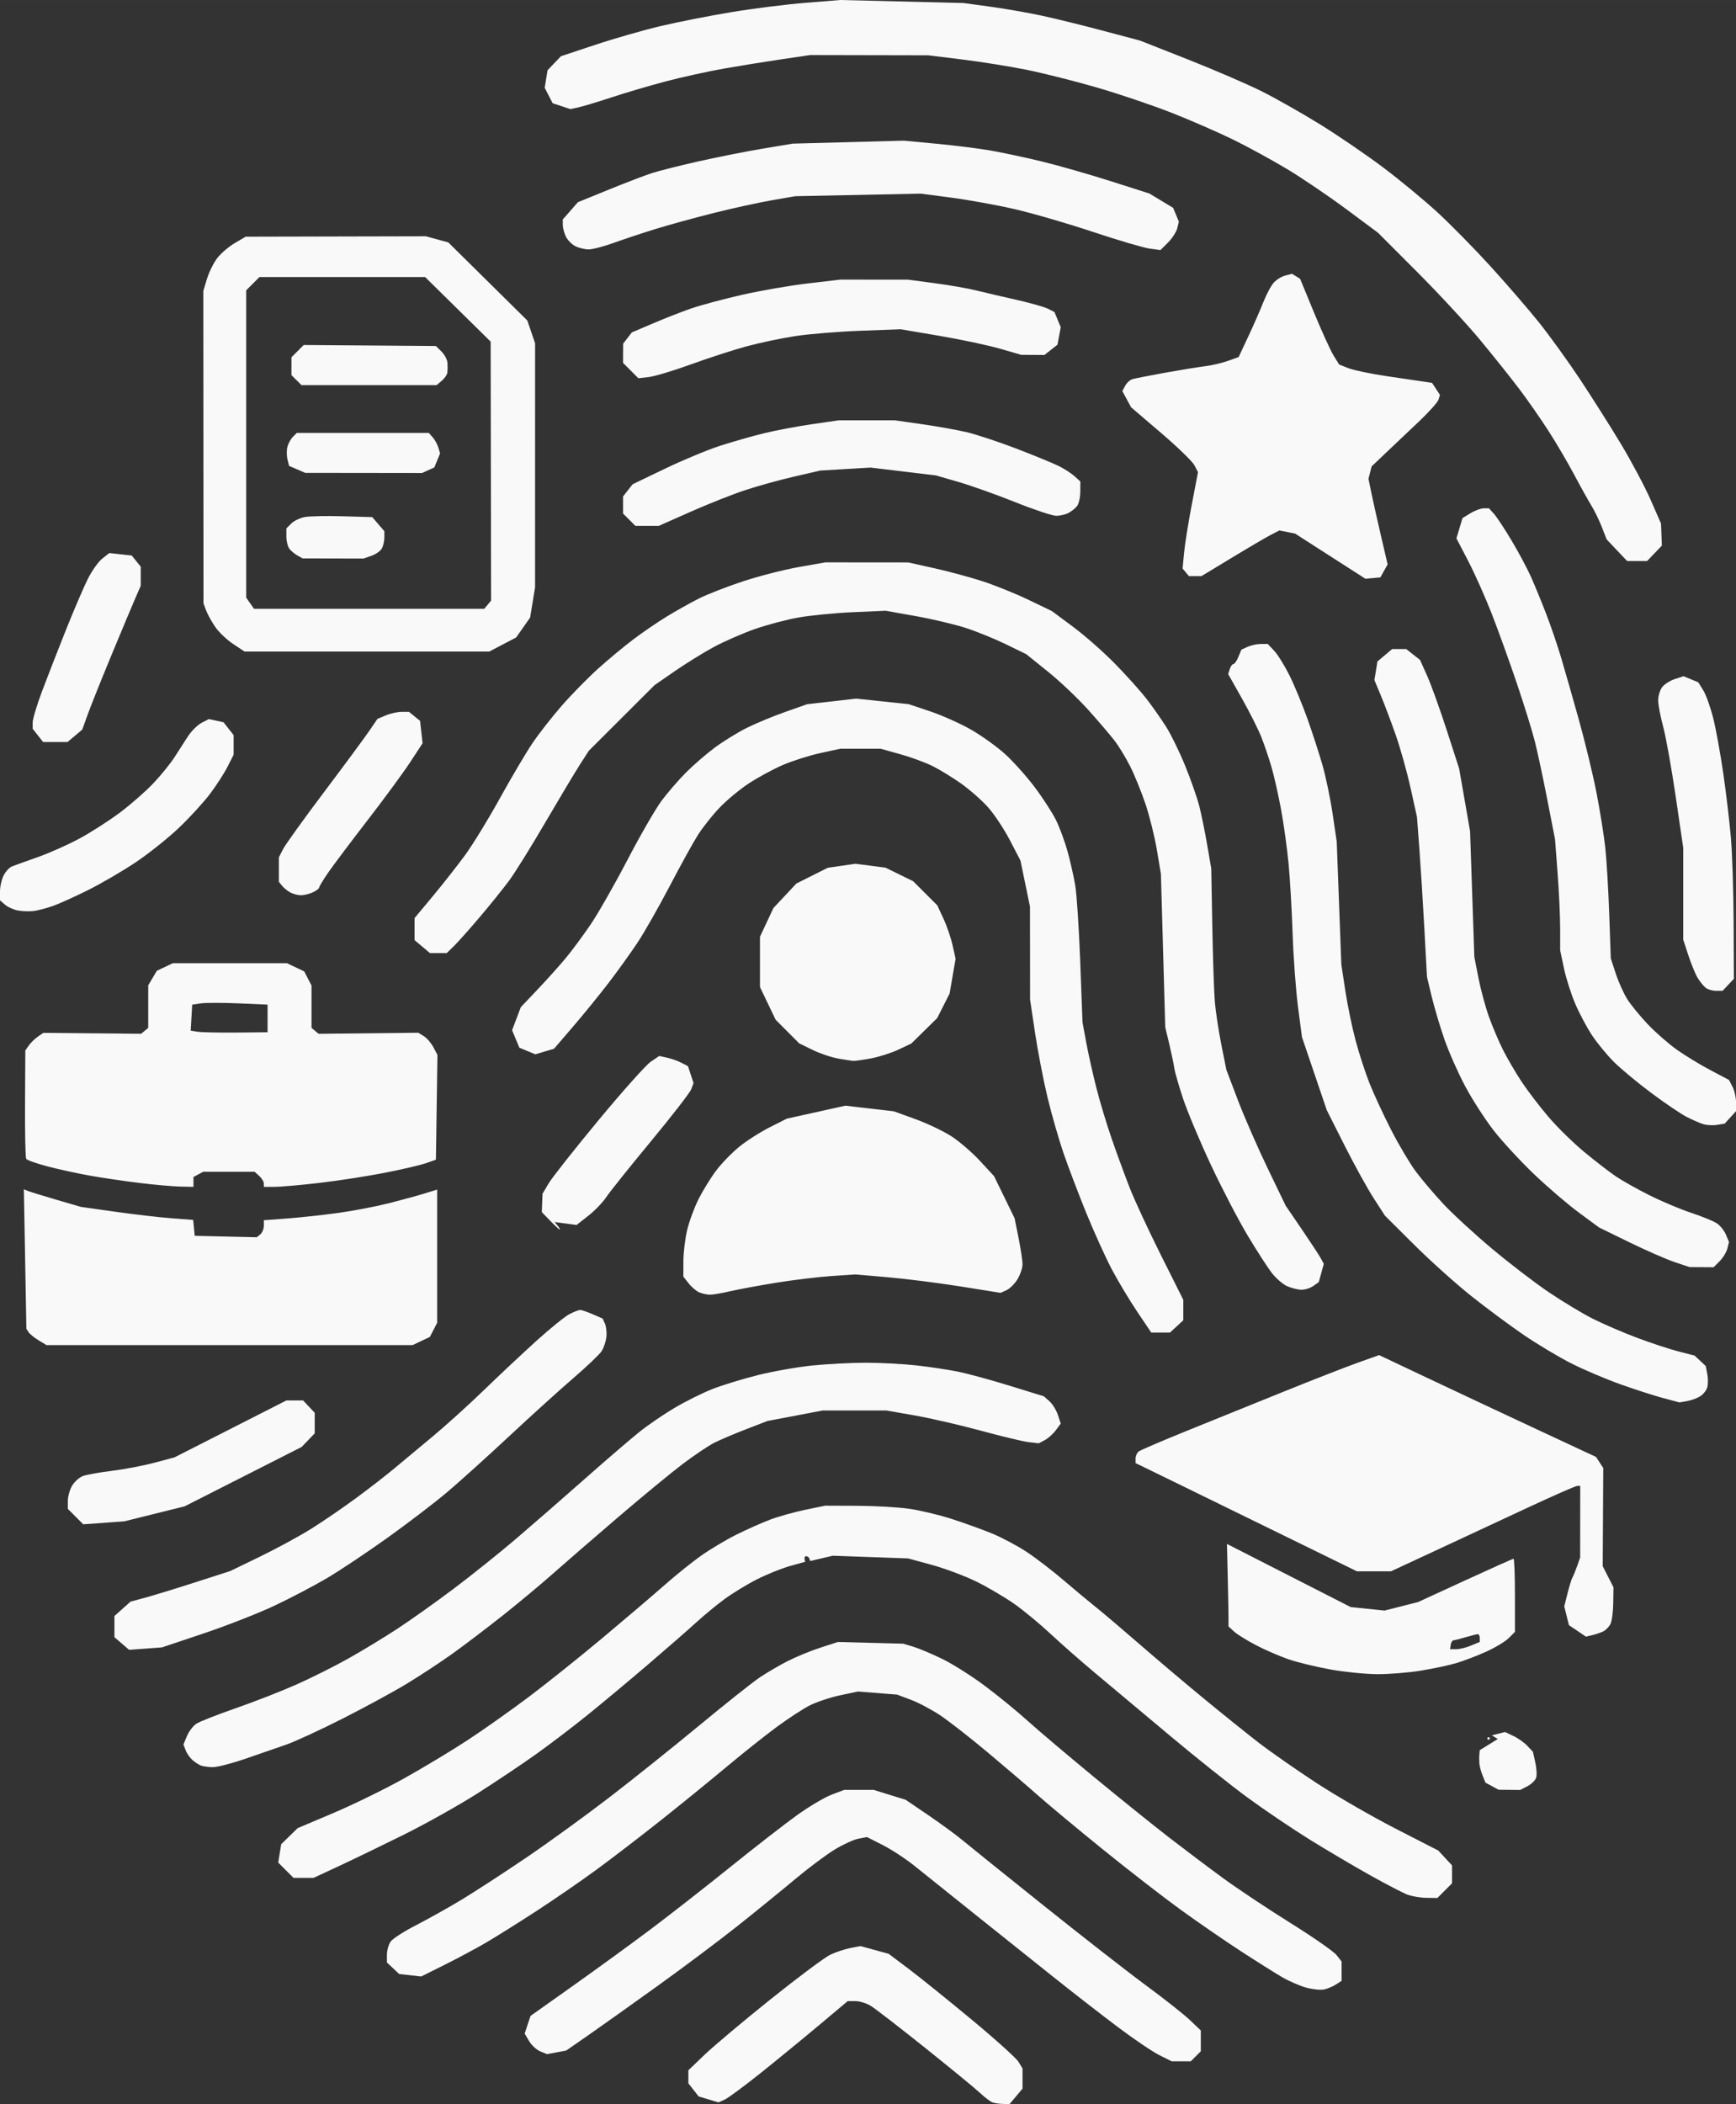 <?xml version="1.0" encoding="UTF-8" standalone="no"?>
<!-- Created with Inkscape (http://www.inkscape.org/) -->

<svg
   width="379.222"
   height="459.486"
   viewBox="0 0 100.336 121.572"
   version="1.1"
   id="svg1"
   xml:space="preserve"
   xmlns="http://www.w3.org/2000/svg"
   xmlns:svg="http://www.w3.org/2000/svg"><rect x="0" y="0" width="100.336" height="121.572" fill="#333333" stroke="none"/><defs
     id="defs1" /><g
     id="layer1"
     transform="translate(-17.565,-6.947)"><path
       style="display:inline;fill:#f9f9f9;fill-opacity:1;stroke-width:1"
       d="m 74.921,128.418 c -0.12,-0.043 -0.446,-0.293 -0.726,-0.554 -0.28,-0.262 -1.711,-1.437 -3.182,-2.612 -1.47,-1.175 -2.875,-2.26 -3.122,-2.41 -0.247,-0.15 -0.646,-0.274 -0.888,-0.274 l -0.44,-5.5e-4 -1.666,1.398 c -0.916,0.769 -2.434,2.012 -3.374,2.763 -0.939,0.751 -1.87,1.439 -2.069,1.529 l -0.361,0.164 -0.573,-0.172 -0.573,-0.172 -0.298,-0.379 -0.298,-0.379 v -0.377 -0.377 l 0.95,-0.909 c 0.523,-0.5 2.238,-1.941 3.812,-3.201 1.574,-1.261 3.122,-2.416 3.442,-2.567 0.319,-0.151 0.842,-0.326 1.162,-0.387 l 0.581,-0.112 0.814,0.223 0.814,0.223 1.146,0.862 c 0.631,0.474 2.267,1.791 3.635,2.927 1.369,1.136 2.594,2.238 2.723,2.45 l 0.234,0.385 v 0.584 0.584 l -0.376,0.447 -0.376,0.447 -0.386,-0.011 c -0.213,-0.006 -0.484,-0.047 -0.604,-0.09 z m 9.648,-2.728 c -0.395,-0.199 -1.47,-0.926 -2.388,-1.616 -0.918,-0.69 -2.585,-1.984 -3.703,-2.876 -1.118,-0.891 -3.174,-2.533 -4.569,-3.648 -1.395,-1.115 -2.953,-2.363 -3.463,-2.775 -0.51,-0.411 -1.342,-0.958 -1.849,-1.216 l -0.922,-0.468 -0.494,0.093 c -0.272,0.051 -0.894,0.337 -1.384,0.635 -0.489,0.298 -1.529,1.077 -2.309,1.731 -0.781,0.654 -2.27,1.864 -3.309,2.689 -1.039,0.825 -3.115,2.381 -4.613,3.457 -1.498,1.077 -3.298,2.356 -4,2.844 l -1.277,0.886 -0.554,0.104 -0.554,0.104 -0.39,-0.161 c -0.214,-0.089 -0.505,-0.356 -0.645,-0.594 l -0.256,-0.433 0.168,-0.51 0.168,-0.51 2.492,-1.767 c 1.371,-0.972 3.386,-2.438 4.479,-3.259 1.093,-0.821 3.162,-2.438 4.598,-3.595 1.436,-1.156 3.172,-2.504 3.857,-2.994 0.685,-0.49 1.573,-1.016 1.974,-1.168 l 0.728,-0.277 h 0.854 0.854 l 0.925,0.286 0.925,0.286 1.305,0.887 c 0.718,0.488 1.599,1.133 1.958,1.433 0.359,0.3 2.484,2.01 4.722,3.8 2.238,1.79 4.913,3.876 5.944,4.634 1.032,0.759 2.157,1.649 2.502,1.977 l 0.626,0.598 v 0.6 0.6 l -0.29,0.29 -0.29,0.29 h -0.552 -0.552 z m 8.492,-3.9 c -0.365,-0.1 -0.986,-0.369 -1.379,-0.597 -0.394,-0.229 -1.467,-0.903 -2.386,-1.5 -0.918,-0.596 -2.487,-1.676 -3.485,-2.398 -0.998,-0.723 -3.024,-2.293 -4.501,-3.489 -1.477,-1.196 -3.176,-2.61 -3.775,-3.141 -0.599,-0.531 -1.904,-1.647 -2.899,-2.479 -0.996,-0.833 -2.216,-1.786 -2.713,-2.119 -0.497,-0.333 -1.265,-0.741 -1.706,-0.906 l -0.803,-0.301 -1.13,-0.09 -1.13,-0.09 -1.035,0.22 c -0.569,0.121 -1.356,0.383 -1.749,0.582 -0.393,0.199 -1.267,0.77 -1.942,1.269 -0.675,0.499 -1.979,1.536 -2.897,2.305 -0.918,0.769 -2.617,2.15 -3.775,3.069 -1.158,0.918 -2.828,2.199 -3.711,2.846 -0.883,0.647 -2.451,1.727 -3.485,2.399 -1.034,0.672 -2.348,1.496 -2.921,1.83 -0.573,0.334 -1.647,0.909 -2.387,1.277 l -1.346,0.67 -0.635,-0.072 -0.635,-0.072 -0.354,-0.333 -0.354,-0.333 v -0.451 c 0,-0.248 0.096,-0.588 0.214,-0.756 0.117,-0.168 0.788,-0.599 1.491,-0.959 0.703,-0.36 1.897,-1.029 2.654,-1.488 0.757,-0.459 2.422,-1.542 3.7,-2.408 1.278,-0.866 3.434,-2.429 4.792,-3.473 1.358,-1.044 3.699,-2.917 5.203,-4.161 1.504,-1.244 3.072,-2.49 3.485,-2.768 0.413,-0.278 1.142,-0.706 1.622,-0.95 0.479,-0.244 1.329,-0.593 1.888,-0.774 l 1.016,-0.33 1.888,0.049 1.888,0.049 0.581,0.175 c 0.319,0.096 1.071,0.412 1.67,0.703 0.599,0.291 1.71,0.993 2.468,1.56 0.759,0.567 1.869,1.474 2.468,2.016 0.599,0.542 2.331,2.008 3.848,3.258 1.517,1.25 3.476,2.826 4.352,3.503 0.876,0.676 2.272,1.727 3.102,2.334 0.83,0.607 2.578,1.77 3.883,2.584 1.306,0.814 2.507,1.649 2.669,1.856 l 0.296,0.376 v 0.558 0.558 l -0.327,0.211 c -0.18,0.116 -0.49,0.245 -0.69,0.287 -0.2,0.042 -0.662,-0.006 -1.027,-0.106 z m 5.863,-5.367 c -0.255,-0.095 -1.224,-0.598 -2.154,-1.117 -0.93,-0.519 -2.513,-1.454 -3.518,-2.077 -1.005,-0.623 -2.625,-1.719 -3.6,-2.434 -0.975,-0.715 -2.999,-2.329 -4.497,-3.586 -1.498,-1.257 -3.402,-2.851 -4.231,-3.543 -0.829,-0.692 -2.013,-1.73 -2.631,-2.308 -0.618,-0.578 -1.566,-1.362 -2.107,-1.742 -0.541,-0.38 -1.521,-0.957 -2.178,-1.281 -0.657,-0.324 -1.815,-0.759 -2.574,-0.967 l -1.379,-0.377 -2.178,-0.078 -2.178,-0.078 -0.653,0.153 -0.653,0.153 -0.048,-0.139 c -0.027,-0.076 -0.108,-0.139 -0.182,-0.139 -0.073,0 -0.117,0.072 -0.097,0.161 l 0.036,0.161 -0.88,0.246 c -0.484,0.136 -1.347,0.484 -1.918,0.774 -0.571,0.29 -1.415,0.806 -1.875,1.145 -0.46,0.34 -1.197,0.948 -1.639,1.353 -0.442,0.404 -1.685,1.489 -2.763,2.411 -1.078,0.922 -2.646,2.23 -3.485,2.908 -0.839,0.678 -2.178,1.698 -2.977,2.268 -0.799,0.57 -2.332,1.596 -3.408,2.281 -1.076,0.685 -3.003,1.764 -4.284,2.398 -1.28,0.634 -2.971,1.451 -3.757,1.816 l -1.429,0.664 h -0.579 -0.579 l -0.442,-0.442 -0.442,-0.442 0.086,-0.531 0.086,-0.531 0.476,-0.464 0.476,-0.464 2.069,-0.876 c 1.138,-0.482 2.968,-1.377 4.066,-1.989 1.098,-0.612 2.748,-1.604 3.666,-2.205 0.918,-0.601 2.519,-1.732 3.557,-2.512 1.038,-0.781 2.969,-2.325 4.29,-3.431 1.321,-1.106 2.922,-2.47 3.557,-3.031 0.635,-0.561 1.58,-1.321 2.099,-1.689 0.519,-0.368 1.434,-0.915 2.033,-1.215 0.599,-0.3 1.485,-0.694 1.969,-0.877 0.484,-0.182 1.398,-0.438 2.032,-0.569 l 1.151,-0.238 1.833,0.007 c 1.008,0.004 2.348,0.079 2.978,0.166 0.63,0.087 1.743,0.35 2.473,0.584 0.73,0.234 1.797,0.619 2.371,0.855 0.574,0.237 1.479,0.72 2.012,1.074 0.533,0.354 1.491,1.091 2.13,1.638 0.639,0.546 1.488,1.254 1.888,1.572 0.399,0.318 1.515,1.266 2.48,2.105 0.965,0.839 2.631,2.249 3.703,3.131 1.072,0.883 2.504,2.035 3.183,2.559 0.679,0.525 2.182,1.573 3.34,2.329 1.158,0.756 3.216,1.944 4.574,2.64 l 2.468,1.265 0.399,0.43 0.399,0.43 v 0.517 0.517 l -0.424,0.424 -0.424,0.424 -0.628,-0.008 c -0.346,-0.004 -0.837,-0.086 -1.091,-0.182 z m 4.876,-6.272 -0.379,-0.206 -0.164,-0.405 c -0.09,-0.223 -0.175,-0.536 -0.188,-0.696 -0.013,-0.16 -0.014,-0.399 -0.001,-0.533 l 0.023,-0.242 0.521,-0.322 0.521,-0.322 -0.172,-0.106 -0.172,-0.106 0.382,-0.096 0.382,-0.096 0.485,0.23 c 0.267,0.127 0.629,0.384 0.805,0.571 l 0.32,0.341 0.137,0.611 c 0.076,0.336 0.098,0.735 0.05,0.887 -0.048,0.151 -0.276,0.373 -0.505,0.492 l -0.418,0.216 -0.624,-0.006 -0.624,-0.006 z m -74.618,-1.192 c -0.12,-0.044 -0.34,-0.186 -0.489,-0.315 -0.149,-0.129 -0.328,-0.385 -0.398,-0.569 l -0.128,-0.334 0.205,-0.49 c 0.113,-0.269 0.357,-0.589 0.544,-0.711 0.186,-0.122 1.206,-0.522 2.266,-0.891 1.06,-0.368 2.628,-0.98 3.485,-1.359 0.857,-0.379 2.217,-1.059 3.023,-1.511 0.806,-0.452 2.08,-1.225 2.831,-1.717 0.752,-0.492 2.216,-1.532 3.254,-2.312 1.038,-0.78 2.672,-2.088 3.63,-2.906 0.958,-0.819 2.748,-2.378 3.977,-3.465 1.229,-1.087 2.646,-2.304 3.149,-2.706 0.503,-0.401 1.425,-1.03 2.049,-1.397 0.624,-0.367 1.592,-0.848 2.151,-1.069 0.559,-0.22 1.735,-0.582 2.614,-0.803 0.878,-0.221 2.311,-0.474 3.183,-0.562 0.872,-0.087 2.263,-0.159 3.091,-0.159 0.828,0 2.14,0.07 2.915,0.156 0.776,0.086 1.867,0.25 2.426,0.365 0.559,0.115 1.899,0.481 2.977,0.814 l 1.96,0.605 0.322,0.286 c 0.177,0.157 0.397,0.512 0.488,0.789 l 0.166,0.503 -0.285,0.383 c -0.157,0.211 -0.442,0.467 -0.634,0.569 l -0.349,0.186 -0.581,-0.066 c -0.319,-0.036 -1.561,-0.334 -2.759,-0.66 -1.198,-0.327 -2.92,-0.724 -3.826,-0.882 l -1.648,-0.288 -1.837,2.25e-4 -1.837,2.25e-4 -1.597,0.303 -1.597,0.303 -1.249,0.482 c -0.687,0.265 -1.517,0.619 -1.845,0.786 -0.328,0.167 -1.138,0.713 -1.801,1.213 -0.662,0.5 -2.348,1.887 -3.745,3.084 -1.397,1.196 -3.096,2.667 -3.775,3.269 -0.679,0.602 -1.974,1.681 -2.879,2.398 -0.905,0.717 -2.211,1.71 -2.904,2.206 -0.693,0.496 -1.88,1.277 -2.639,1.737 -0.759,0.46 -2.425,1.366 -3.703,2.014 -1.278,0.648 -2.748,1.327 -3.267,1.508 -0.519,0.181 -1.59,0.552 -2.379,0.823 -0.789,0.272 -1.639,0.489 -1.888,0.482 -0.249,-0.006 -0.55,-0.048 -0.67,-0.091 z m 74.344,-1.567 c 0,-0.04 0.033,-0.073 0.073,-0.073 0.04,0 0.073,0.033 0.073,0.073 0,0.04 -0.033,0.073 -0.073,0.073 -0.04,0 -0.073,-0.033 -0.073,-0.073 z m -9.075,-3.987 c -0.799,-0.143 -1.877,-0.405 -2.396,-0.581 -0.519,-0.177 -1.377,-0.548 -1.905,-0.825 -0.529,-0.277 -1.101,-0.633 -1.271,-0.792 l -0.309,-0.288 6e-5,-0.466 c 3.3e-5,-0.256 -0.02,-1.329 -0.045,-2.383 l -0.045,-1.917 3.575,1.824 3.575,1.824 0.98,0.101 0.98,0.101 0.972,-0.247 0.972,-0.247 2.715,-1.249 c 1.493,-0.687 2.751,-1.249 2.795,-1.249 0.044,0 0.08,0.95 0.08,2.112 v 2.112 l -0.362,0.362 c -0.199,0.199 -0.789,0.553 -1.31,0.787 -0.521,0.234 -1.289,0.527 -1.707,0.652 -0.418,0.125 -1.347,0.323 -2.066,0.44 -0.719,0.117 -1.862,0.208 -2.541,0.202 -0.679,-0.006 -1.888,-0.128 -2.686,-0.271 z m 8.136,-1.379 0.504,-0.21 v -0.225 c 0,-0.124 -0.049,-0.225 -0.109,-0.224 -0.06,4.4e-4 -0.37,0.078 -0.69,0.172 -0.319,0.094 -0.64,0.176 -0.712,0.181 -0.072,0.005 -0.148,0.124 -0.169,0.263 l -0.037,0.254 h 0.355 c 0.195,0 0.581,-0.095 0.858,-0.21 z m -77.984,-0.12 -0.424,-0.365 v -0.611 -0.611 l 0.465,-0.416 0.465,-0.416 0.838,-0.226 c 0.461,-0.124 1.758,-0.521 2.881,-0.883 l 2.043,-0.657 1.732,-0.84 c 0.953,-0.462 2.288,-1.188 2.966,-1.613 0.679,-0.425 1.855,-1.231 2.614,-1.791 0.759,-0.56 1.739,-1.321 2.178,-1.691 0.439,-0.37 1.419,-1.186 2.178,-1.814 0.759,-0.628 2.098,-1.838 2.977,-2.689 0.878,-0.851 2.251,-2.138 3.049,-2.86 0.799,-0.722 1.661,-1.42 1.917,-1.551 0.256,-0.131 0.533,-0.238 0.616,-0.238 0.083,0 0.409,0.112 0.724,0.248 l 0.572,0.248 0.135,0.297 c 0.074,0.163 0.112,0.511 0.083,0.772 -0.029,0.262 -0.154,0.631 -0.278,0.82 -0.124,0.189 -0.859,0.89 -1.634,1.556 -0.775,0.667 -2.437,2.171 -3.693,3.343 -1.256,1.172 -2.86,2.618 -3.563,3.215 -0.703,0.597 -2.256,1.785 -3.451,2.641 -1.195,0.856 -2.783,1.916 -3.529,2.356 -0.746,0.44 -2.114,1.157 -3.038,1.593 -0.925,0.436 -2.765,1.156 -4.088,1.6 l -2.407,0.807 -0.952,0.071 -0.952,0.071 z m 84.133,-0.729 -0.491,-0.33 -0.135,-0.543 -0.135,-0.543 0.191,-0.759 c 0.105,-0.417 0.231,-0.824 0.279,-0.904 0.049,-0.08 0.17,-0.374 0.269,-0.653 l 0.18,-0.508 0.002,-2.069 0.002,-2.069 h -0.17 c -0.093,0 -1.417,0.582 -2.94,1.293 -1.524,0.711 -3.908,1.822 -5.299,2.468 l -2.528,1.175 H 96.976 95.99 L 91.881,95.724 C 89.621,94.617 86.742,93.21 85.485,92.597 L 83.198,91.483 v -0.268 c 0,-0.147 0.082,-0.329 0.182,-0.405 0.1,-0.075 1.325,-0.601 2.723,-1.168 1.398,-0.567 3.946,-1.598 5.663,-2.291 1.717,-0.693 3.659,-1.45 4.315,-1.683 l 1.194,-0.424 2.872,1.358 c 1.58,0.747 4.4,2.071 6.268,2.942 l 3.396,1.583 0.209,0.32 0.209,0.32 -0.016,2.836 -0.016,2.836 0.311,0.61 0.311,0.61 -0.014,0.926 c -0.008,0.509 -0.082,1.052 -0.164,1.206 -0.083,0.154 -0.263,0.338 -0.401,0.409 -0.138,0.071 -0.422,0.169 -0.631,0.219 l -0.381,0.091 z M 21.931,94.574 21.486,94.129 v -0.461 c 0,-0.253 0.11,-0.648 0.245,-0.876 0.135,-0.229 0.413,-0.48 0.617,-0.558 0.204,-0.078 0.96,-0.215 1.678,-0.303 0.719,-0.088 1.828,-0.299 2.464,-0.469 l 1.157,-0.308 3.236,-1.645 3.236,-1.645 h 0.482 0.482 l 0.336,0.357 0.336,0.357 v 0.594 0.594 l -0.377,0.392 -0.377,0.392 -3.382,1.716 -3.382,1.716 -1.742,0.433 -1.742,0.433 -1.188,0.086 -1.188,0.086 z m 91.759,-6.848 c -0.519,-0.139 -1.63,-0.497 -2.468,-0.796 -0.839,-0.299 -2.113,-0.84 -2.831,-1.203 -0.719,-0.363 -1.96,-1.105 -2.759,-1.649 -0.799,-0.544 -2.171,-1.562 -3.049,-2.262 -0.878,-0.7 -2.356,-2.027 -3.284,-2.95 l -1.686,-1.677 -0.657,-1.016 c -0.361,-0.559 -1.118,-1.931 -1.682,-3.049 l -1.025,-2.033 -0.717,-2.111 -0.717,-2.111 -0.228,-1.737 c -0.125,-0.956 -0.265,-2.848 -0.311,-4.206 -0.046,-1.358 -0.151,-3.187 -0.234,-4.066 -0.083,-0.878 -0.277,-2.283 -0.431,-3.122 -0.155,-0.839 -0.405,-1.949 -0.556,-2.468 -0.151,-0.519 -0.417,-1.303 -0.591,-1.742 -0.174,-0.439 -0.675,-1.437 -1.115,-2.216 l -0.799,-1.418 0.092,-0.289 c 0.05,-0.159 0.145,-0.289 0.209,-0.289 0.065,0 0.195,-0.188 0.29,-0.417 l 0.173,-0.417 0.36,-0.164 c 0.198,-0.09 0.541,-0.164 0.762,-0.164 h 0.402 l 0.375,0.399 c 0.206,0.22 0.602,0.857 0.88,1.416 0.278,0.559 0.738,1.67 1.024,2.468 0.285,0.799 0.68,2.011 0.877,2.695 0.197,0.684 0.464,1.963 0.594,2.844 l 0.236,1.601 0.133,3.545 0.133,3.545 0.231,1.525 c 0.127,0.839 0.397,2.14 0.599,2.892 0.202,0.752 0.564,1.863 0.805,2.468 0.24,0.606 0.797,1.805 1.237,2.665 0.44,0.86 1.077,1.938 1.417,2.396 0.339,0.458 1.057,1.305 1.595,1.883 0.538,0.578 1.806,1.745 2.818,2.594 1.012,0.849 2.496,1.985 3.298,2.526 0.802,0.541 1.945,1.229 2.541,1.529 0.596,0.3 1.74,0.793 2.544,1.095 0.803,0.302 1.881,0.657 2.396,0.79 l 0.935,0.241 0.324,0.302 0.324,0.302 0.089,0.472 c 0.049,0.26 0.045,0.61 -0.009,0.779 -0.053,0.169 -0.239,0.395 -0.413,0.503 -0.174,0.108 -0.512,0.23 -0.751,0.272 l -0.436,0.076 z M 19.796,84.389 C 19.545,84.236 19.283,84.024 19.215,83.917 l -0.125,-0.193 -0.073,-4.031 -0.073,-4.031 0.218,0.091 c 0.12,0.05 0.862,0.279 1.648,0.509 l 1.431,0.418 1.982,0.28 c 1.09,0.154 2.55,0.324 3.244,0.376 l 1.262,0.096 0.045,0.46 0.045,0.46 1.795,0.041 1.795,0.041 0.202,-0.168 c 0.111,-0.092 0.202,-0.314 0.202,-0.492 v -0.324 l 1.343,-0.1 c 0.739,-0.055 2.062,-0.198 2.94,-0.319 0.878,-0.12 2.218,-0.377 2.977,-0.57 0.759,-0.194 1.69,-0.449 2.069,-0.567 l 0.69,-0.215 v 3.848 3.848 l -0.211,0.409 -0.211,0.409 -0.5,0.237 -0.5,0.237 -10.578,-5.42e-4 -10.578,-5.44e-4 z m 63.501,-1.647 c -0.444,-0.66 -1.101,-1.755 -1.461,-2.432 -0.36,-0.677 -1.026,-2.147 -1.482,-3.265 -0.456,-1.118 -1.052,-2.686 -1.326,-3.485 -0.274,-0.799 -0.69,-2.253 -0.925,-3.231 -0.235,-0.979 -0.556,-2.645 -0.715,-3.703 l -0.287,-1.923 -0.003,-2.686 -0.003,-2.686 -0.275,-1.331 -0.275,-1.331 -0.614,-1.18 c -0.338,-0.649 -0.908,-1.507 -1.267,-1.907 -0.359,-0.4 -1.053,-1.01 -1.542,-1.357 -0.489,-0.346 -1.228,-0.8 -1.642,-1.008 -0.415,-0.208 -1.264,-0.521 -1.888,-0.694 l -1.134,-0.316 -1.162,2.79e-4 -1.162,2.79e-4 -1.162,0.253 c -0.639,0.139 -1.619,0.452 -2.178,0.694 -0.559,0.243 -1.445,0.724 -1.968,1.069 -0.523,0.346 -1.286,0.982 -1.695,1.414 -0.409,0.432 -0.966,1.138 -1.238,1.569 -0.272,0.431 -1.007,1.763 -1.633,2.961 -0.626,1.198 -1.464,2.668 -1.863,3.267 -0.399,0.599 -1.151,1.644 -1.672,2.323 -0.521,0.679 -1.439,1.808 -2.042,2.509 l -1.095,1.274 -0.541,0.162 -0.541,0.162 -0.461,-0.191 -0.461,-0.191 -0.211,-0.505 -0.211,-0.505 0.253,-0.667 0.253,-0.667 0.965,-1.016 c 0.531,-0.559 1.264,-1.376 1.629,-1.815 0.365,-0.439 1.017,-1.321 1.45,-1.96 0.433,-0.639 1.386,-2.312 2.119,-3.717 0.733,-1.406 1.618,-2.941 1.968,-3.412 0.35,-0.471 0.989,-1.21 1.42,-1.641 0.431,-0.431 1.176,-1.076 1.656,-1.432 0.479,-0.356 1.296,-0.861 1.815,-1.123 0.519,-0.262 1.524,-0.681 2.234,-0.931 l 1.29,-0.455 1.42,-0.162 1.42,-0.162 1.517,0.16 1.517,0.16 1.245,0.418 c 0.685,0.23 1.744,0.704 2.354,1.053 0.61,0.349 1.494,0.983 1.964,1.408 0.471,0.426 1.242,1.287 1.714,1.913 0.472,0.627 1.03,1.489 1.239,1.916 0.209,0.427 0.508,1.237 0.663,1.798 0.156,0.562 0.355,1.444 0.443,1.96 0.088,0.517 0.218,2.507 0.29,4.424 l 0.13,3.485 0.214,1.162 c 0.118,0.639 0.382,1.82 0.586,2.625 0.204,0.805 0.608,2.144 0.898,2.977 0.289,0.832 0.752,2.093 1.029,2.802 0.276,0.709 1.087,2.456 1.801,3.883 l 1.299,2.594 v 0.589 0.589 l -0.384,0.356 -0.384,0.356 H 84.646 84.104 Z M 57.988,81.622 c -0.169,-0.068 -0.446,-0.302 -0.617,-0.519 l -0.31,-0.395 0.002,-0.888 c 0.001,-0.488 0.099,-1.297 0.216,-1.797 0.118,-0.5 0.418,-1.313 0.667,-1.806 0.249,-0.493 0.705,-1.231 1.013,-1.639 0.308,-0.408 0.905,-1.023 1.327,-1.368 0.422,-0.344 1.214,-0.851 1.761,-1.127 l 0.993,-0.501 1.693,-0.375 1.693,-0.375 1.398,0.162 1.398,0.162 1.249,0.452 c 0.687,0.249 1.626,0.696 2.087,0.995 0.461,0.299 1.203,0.938 1.649,1.422 l 0.811,0.878 0.594,1.216 0.594,1.216 0.229,1.141 c 0.126,0.627 0.229,1.314 0.228,1.525 -2.95e-4,0.211 -0.131,0.597 -0.29,0.859 -0.159,0.261 -0.443,0.545 -0.631,0.631 l -0.342,0.156 -2.309,-0.368 c -1.27,-0.203 -3.158,-0.442 -4.196,-0.532 l -1.888,-0.164 -1.379,0.092 c -0.759,0.051 -2.196,0.224 -3.194,0.386 -0.998,0.161 -2.207,0.385 -2.686,0.497 -0.479,0.112 -1.002,0.2 -1.162,0.196 -0.16,-0.004 -0.428,-0.063 -0.597,-0.131 z m 33.984,-0.353 C 91.728,81.162 91.328,80.821 91.085,80.512 90.842,80.202 90.207,79.22 89.673,78.329 89.14,77.438 88.186,75.606 87.553,74.257 86.921,72.909 86.198,71.188 85.946,70.432 85.695,69.677 85.465,68.878 85.435,68.656 85.405,68.435 85.275,67.814 85.147,67.277 L 84.913,66.3 84.788,61.871 84.662,57.442 84.432,56.067 C 84.306,55.31 84.011,54.12 83.777,53.421 83.543,52.722 83.145,51.74 82.893,51.239 82.64,50.737 82.234,50.066 81.988,49.746 81.743,49.427 81.059,48.626 80.468,47.967 79.877,47.308 78.828,46.313 78.137,45.757 l -1.256,-1.011 -1.162,-0.567 c -0.639,-0.312 -1.684,-0.738 -2.323,-0.946 -0.639,-0.208 -1.946,-0.518 -2.904,-0.688 l -1.742,-0.31 -1.888,0.084 c -1.038,0.046 -2.451,0.184 -3.139,0.305 -0.689,0.121 -1.832,0.424 -2.541,0.673 -0.709,0.248 -1.779,0.718 -2.378,1.042 -0.599,0.325 -1.612,0.952 -2.251,1.395 l -1.162,0.804 -1.898,1.895 -1.898,1.895 -0.514,0.799 c -0.283,0.439 -1.182,1.942 -1.999,3.34 -0.816,1.398 -1.756,2.909 -2.088,3.358 -0.332,0.449 -1.094,1.395 -1.693,2.101 -0.599,0.706 -1.276,1.466 -1.504,1.688 l -0.415,0.404 h -0.482 -0.482 l -0.447,-0.376 -0.447,-0.376 v -0.635 -0.635 l 1.062,-1.276 c 0.584,-0.702 1.421,-1.766 1.859,-2.365 0.439,-0.599 1.339,-2.067 1.999,-3.262 0.661,-1.195 1.505,-2.625 1.876,-3.178 0.371,-0.553 1.142,-1.54 1.714,-2.194 0.572,-0.654 1.521,-1.621 2.109,-2.149 0.588,-0.528 1.5,-1.285 2.027,-1.683 0.527,-0.398 1.39,-0.988 1.919,-1.312 0.529,-0.324 1.369,-0.794 1.867,-1.046 0.498,-0.251 1.66,-0.703 2.582,-1.005 0.922,-0.301 2.363,-0.669 3.202,-0.817 l 1.525,-0.269 2.396,0.002 2.396,0.002 1.51,0.335 c 0.83,0.184 2.094,0.525 2.808,0.759 0.714,0.233 1.901,0.714 2.638,1.068 l 1.341,0.644 1.223,0.907 c 0.673,0.499 1.769,1.464 2.435,2.144 0.667,0.68 1.491,1.6 1.832,2.043 0.341,0.444 0.847,1.166 1.126,1.605 0.278,0.439 0.772,1.452 1.097,2.251 0.325,0.799 0.691,1.844 0.813,2.323 0.122,0.479 0.328,1.488 0.457,2.242 l 0.235,1.371 0.061,3.348 c 0.033,1.841 0.1,3.805 0.147,4.364 0.048,0.559 0.217,1.668 0.376,2.464 l 0.289,1.447 0.664,1.747 c 0.365,0.961 1.137,2.727 1.714,3.925 l 1.05,2.178 0.925,1.356 c 0.509,0.746 1.005,1.502 1.102,1.68 l 0.177,0.324 -0.146,0.53 -0.146,0.53 -0.317,0.222 c -0.174,0.122 -0.482,0.22 -0.684,0.216 -0.202,-0.003 -0.567,-0.093 -0.812,-0.2 z m 22.371,-1.404 c -0.479,-0.161 -1.655,-0.676 -2.614,-1.144 l -1.742,-0.852 -1.168,-0.86 c -0.642,-0.473 -1.811,-1.475 -2.598,-2.227 -0.786,-0.752 -1.836,-1.889 -2.333,-2.528 -0.496,-0.639 -1.233,-1.782 -1.637,-2.541 -0.404,-0.759 -0.941,-1.968 -1.192,-2.686 -0.252,-0.719 -0.584,-1.83 -0.738,-2.468 l -0.28,-1.162 -0.15,-2.759 C 99.81,59.119 99.679,57.038 99.602,56.012 L 99.462,54.147 99.087,52.455 C 98.88,51.524 98.492,50.142 98.224,49.383 97.957,48.625 97.572,47.607 97.37,47.123 l -0.368,-0.881 0.087,-0.538 0.087,-0.538 0.427,-0.359 0.427,-0.359 h 0.405 0.405 l 0.399,0.314 0.399,0.314 0.413,0.921 c 0.227,0.507 0.736,1.918 1.13,3.136 l 0.717,2.214 0.317,1.814 0.316,1.814 0.123,3.63 0.123,3.63 0.237,1.212 c 0.13,0.667 0.404,1.68 0.609,2.251 0.205,0.571 0.569,1.429 0.809,1.907 0.24,0.478 0.719,1.297 1.064,1.822 0.345,0.524 1.046,1.443 1.556,2.041 0.51,0.598 1.444,1.515 2.076,2.037 0.631,0.522 1.453,1.157 1.826,1.41 0.373,0.253 1.255,0.748 1.96,1.1 0.705,0.352 1.785,0.806 2.4,1.009 0.615,0.203 1.278,0.474 1.474,0.602 0.195,0.128 0.435,0.424 0.532,0.658 l 0.176,0.426 -0.095,0.378 c -0.052,0.208 -0.253,0.536 -0.445,0.729 l -0.35,0.351 -0.696,-0.005 -0.696,-0.005 z m -64.974,-2.379 -0.488,-0.503 0.02,-0.53 0.02,-0.53 0.354,-0.6 c 0.195,-0.33 1.491,-1.972 2.881,-3.649 1.39,-1.677 2.749,-3.199 3.019,-3.381 l 0.491,-0.332 0.443,0.095 c 0.244,0.052 0.617,0.184 0.83,0.293 l 0.387,0.198 0.162,0.49 0.162,0.49 -0.138,0.362 c -0.076,0.199 -1.13,1.559 -2.342,3.022 -1.212,1.463 -2.367,2.906 -2.566,3.207 -0.199,0.301 -0.667,0.786 -1.039,1.077 l -0.676,0.53 -0.635,-0.085 -0.635,-0.085 0.18,0.217 c 0.099,0.12 0.153,0.217 0.119,0.217 -0.034,0 -0.281,-0.226 -0.55,-0.503 z M 25.634,75.297 c -0.873,-0.106 -2.18,-0.298 -2.904,-0.428 -0.724,-0.13 -1.823,-0.371 -2.443,-0.535 -0.62,-0.164 -1.164,-0.358 -1.209,-0.431 -0.045,-0.073 -0.075,-1.512 -0.066,-3.197 l 0.016,-3.065 0.199,-0.284 c 0.11,-0.156 0.343,-0.385 0.519,-0.508 l 0.32,-0.224 2.828,0.026 2.828,0.026 0.205,-0.17 0.205,-0.17 v -1.23 -1.23 l 0.248,-0.419 0.248,-0.419 0.464,-0.22 0.464,-0.22 h 3.296 3.296 l 0.5,0.237 0.5,0.237 0.211,0.409 0.211,0.409 v 1.224 1.224 l 0.205,0.17 0.205,0.17 2.881,-0.031 2.881,-0.031 0.321,0.2 c 0.176,0.11 0.425,0.399 0.552,0.641 l 0.232,0.441 -0.044,3.027 -0.044,3.027 -0.581,0.203 c -0.319,0.112 -1.398,0.363 -2.396,0.558 -0.998,0.195 -2.697,0.457 -3.775,0.582 -1.078,0.125 -2.238,0.227 -2.577,0.227 l -0.617,1.75e-4 v -0.195 c 0,-0.107 -0.119,-0.303 -0.266,-0.436 l -0.266,-0.24 h -1.486 -1.486 l -0.281,0.15 -0.281,0.15 v 0.285 0.285 l -0.762,-0.016 c -0.419,-0.009 -1.477,-0.102 -2.35,-0.208 z m 7.396,-9.505 v -0.799 l -1.672,-0.073 c -0.92,-0.04 -1.9,-0.04 -2.178,0 l -0.506,0.073 -0.044,0.752 -0.044,0.752 0.407,0.063 c 0.224,0.035 1.223,0.056 2.222,0.047 l 1.815,-0.017 z m 82.984,6.109 c -0.2,-0.062 -0.632,-0.25 -0.96,-0.417 -0.328,-0.168 -1.246,-0.788 -2.039,-1.379 -0.793,-0.591 -1.77,-1.401 -2.17,-1.801 -0.4,-0.4 -0.971,-1.094 -1.268,-1.542 -0.297,-0.448 -0.735,-1.272 -0.973,-1.83 -0.238,-0.558 -0.53,-1.48 -0.649,-2.048 l -0.217,-1.032 -3.5e-4,-1.261 c -1.9e-4,-0.694 -0.067,-2.137 -0.149,-3.207 l -0.148,-1.946 -0.441,-2.265 c -0.243,-1.246 -0.568,-2.767 -0.723,-3.382 -0.155,-0.614 -0.632,-2.15 -1.06,-3.412 -0.428,-1.262 -1.079,-3.063 -1.446,-4.002 -0.368,-0.939 -0.974,-2.296 -1.348,-3.016 l -0.68,-1.309 0.175,-0.585 0.175,-0.585 0.464,-0.283 c 0.255,-0.156 0.6,-0.283 0.765,-0.283 l 0.301,-5.42e-4 0.294,0.327 c 0.162,0.18 0.624,0.882 1.028,1.561 0.404,0.679 0.909,1.626 1.121,2.105 0.212,0.479 0.601,1.427 0.863,2.105 0.262,0.679 0.642,1.79 0.845,2.468 0.203,0.679 0.671,2.312 1.039,3.63 0.368,1.318 0.834,3.244 1.033,4.281 0.2,1.037 0.425,2.442 0.499,3.122 0.075,0.68 0.177,2.401 0.228,3.823 l 0.091,2.587 0.289,0.879 c 0.159,0.484 0.459,1.149 0.667,1.479 0.208,0.33 0.743,0.983 1.189,1.452 0.446,0.469 1.202,1.129 1.682,1.469 0.479,0.339 1.351,0.869 1.938,1.178 l 1.066,0.562 0.204,0.395 c 0.112,0.217 0.204,0.623 0.204,0.902 v 0.507 l -0.327,0.36 -0.327,0.36 -0.436,0.072 c -0.24,0.04 -0.599,0.022 -0.799,-0.04 z M 66.013,68.108 c -0.387,-0.065 -1.054,-0.289 -1.481,-0.498 l -0.777,-0.38 -0.681,-0.683 -0.681,-0.683 -0.452,-0.944 -0.452,-0.944 V 62.524 61.072 l 0.389,-0.83 0.389,-0.83 0.663,-0.708 0.663,-0.708 0.908,-0.455 0.908,-0.455 0.799,-0.116 0.799,-0.116 0.867,0.112 0.867,0.112 0.801,0.392 0.801,0.392 0.698,0.698 0.698,0.698 0.354,0.763 c 0.195,0.42 0.432,1.113 0.528,1.541 l 0.175,0.779 -0.173,1.006 -0.173,1.006 -0.359,0.709 -0.359,0.709 -0.747,0.735 -0.747,0.735 -0.745,0.352 c -0.41,0.194 -1.133,0.423 -1.607,0.511 -0.474,0.087 -0.931,0.151 -1.016,0.142 -0.085,-0.009 -0.472,-0.07 -0.859,-0.135 z m 50.127,-4.095 c -0.121,-0.1 -0.325,-0.352 -0.453,-0.56 -0.128,-0.208 -0.369,-0.791 -0.534,-1.295 l -0.301,-0.916 v -2.65 -2.65 l -0.433,-2.952 c -0.238,-1.624 -0.564,-3.442 -0.724,-4.041 -0.16,-0.599 -0.292,-1.287 -0.293,-1.529 -0.001,-0.242 0.096,-0.58 0.216,-0.751 0.12,-0.171 0.451,-0.388 0.735,-0.482 l 0.516,-0.17 0.426,0.176 0.426,0.176 0.292,0.472 c 0.161,0.26 0.419,0.987 0.575,1.616 0.156,0.629 0.416,2.059 0.578,3.177 0.162,1.118 0.36,2.784 0.439,3.703 0.08,0.918 0.151,3.131 0.158,4.917 l 0.014,3.247 -0.326,0.347 -0.326,0.347 h -0.383 c -0.21,0 -0.481,-0.082 -0.602,-0.182 z M 18.621,59.559 c -0.258,-0.046 -0.601,-0.198 -0.762,-0.337 L 17.565,58.97 v -0.517 c 0,-0.284 0.096,-0.702 0.212,-0.928 0.117,-0.226 0.329,-0.457 0.472,-0.514 0.143,-0.057 0.815,-0.299 1.494,-0.539 0.679,-0.239 1.769,-0.725 2.423,-1.079 0.654,-0.354 1.7,-1.024 2.323,-1.49 0.624,-0.465 1.498,-1.232 1.944,-1.703 0.445,-0.471 0.995,-1.151 1.223,-1.51 0.227,-0.359 0.577,-0.903 0.778,-1.208 0.201,-0.305 0.554,-0.652 0.785,-0.772 l 0.419,-0.217 0.423,0.093 0.423,0.093 0.292,0.371 0.292,0.371 v 0.566 0.566 l -0.348,0.687 c -0.191,0.378 -0.645,1.082 -1.009,1.566 -0.363,0.483 -1.17,1.366 -1.794,1.961 -0.623,0.595 -1.751,1.496 -2.506,2.001 -0.755,0.505 -1.997,1.229 -2.759,1.609 -0.762,0.38 -1.68,0.794 -2.039,0.919 -0.359,0.126 -0.849,0.255 -1.089,0.287 -0.24,0.032 -0.647,0.02 -0.905,-0.026 z m 15.716,-1.05 c -0.16,-0.087 -0.372,-0.261 -0.472,-0.386 L 33.683,57.895 V 57.19 56.484 l 0.236,-0.465 c 0.13,-0.256 1.195,-1.739 2.368,-3.296 1.173,-1.557 2.348,-3.148 2.613,-3.536 l 0.48,-0.704 0.487,-0.203 c 0.268,-0.112 0.677,-0.203 0.911,-0.203 h 0.424 l 0.321,0.26 0.321,0.26 0.072,0.648 0.072,0.648 -0.713,1.089 c -0.392,0.599 -1.505,2.113 -2.472,3.365 -0.968,1.252 -1.992,2.615 -2.277,3.029 -0.285,0.414 -0.518,0.801 -0.518,0.859 0,0.058 -0.166,0.181 -0.37,0.274 -0.203,0.093 -0.514,0.167 -0.69,0.164 -0.176,-0.002 -0.451,-0.076 -0.61,-0.163 z M 19.754,49.436 19.453,49.054 v -0.36 c 0,-0.198 0.236,-0.989 0.524,-1.759 0.288,-0.77 0.911,-2.369 1.384,-3.553 0.473,-1.185 1.051,-2.534 1.286,-2.998 0.234,-0.464 0.608,-0.988 0.831,-1.164 l 0.405,-0.319 0.648,0.072 0.648,0.072 0.26,0.321 0.26,0.321 v 0.553 0.553 l -0.306,0.702 c -0.168,0.386 -0.781,1.845 -1.36,3.243 -0.58,1.398 -1.203,2.952 -1.385,3.454 l -0.331,0.913 -0.425,0.358 -0.425,0.358 h -0.704 -0.704 z m 11.287,-5.281 c -0.363,-0.24 -0.828,-0.681 -1.033,-0.98 -0.206,-0.299 -0.443,-0.728 -0.528,-0.954 l -0.154,-0.41 -0.005,-9.028 -0.005,-9.028 0.211,-0.696 c 0.116,-0.383 0.382,-0.921 0.591,-1.195 0.209,-0.274 0.666,-0.666 1.014,-0.87 l 0.634,-0.372 5.205,-0.012 5.205,-0.012 0.649,0.177 0.649,0.177 2.284,2.256 2.284,2.256 0.225,0.659 0.225,0.659 -0.001,7.053 -0.001,7.053 -0.143,0.871 -0.143,0.871 -0.404,0.575 -0.404,0.575 -0.776,0.406 -0.776,0.406 h -7.074 -7.074 z m 14.71,-2.269 0.197,-0.237 -0.012,-7.482 -0.012,-7.482 -1.894,-1.865 -1.894,-1.865 h -4.788 -4.788 l -0.383,0.383 -0.383,0.383 v 8.878 8.878 l 0.226,0.323 0.226,0.323 h 6.653 6.653 z M 34.772,39.052 c -0.16,-0.087 -0.372,-0.261 -0.472,-0.386 -0.1,-0.125 -0.182,-0.444 -0.182,-0.708 v -0.48 l 0.282,-0.282 c 0.155,-0.155 0.507,-0.324 0.781,-0.376 0.274,-0.051 1.264,-0.071 2.199,-0.044 l 1.7,0.049 0.35,0.407 0.35,0.407 v 0.364 c 0,0.2 -0.064,0.484 -0.142,0.63 -0.078,0.146 -0.349,0.338 -0.602,0.426 l -0.46,0.16 -1.757,-0.004 -1.757,-0.004 z m -0.031,-4.985 -0.467,-0.201 -0.093,-0.372 c -0.051,-0.205 -0.054,-0.531 -0.005,-0.725 0.049,-0.194 0.191,-0.455 0.317,-0.581 l 0.228,-0.228 h 3.815 3.815 l 0.223,0.254 c 0.123,0.14 0.269,0.406 0.326,0.592 l 0.103,0.337 -0.168,0.406 -0.168,0.406 -0.354,0.161 -0.354,0.161 -3.376,-0.004 -3.376,-0.004 z m -0.041,-5.157 -0.29,-0.29 v -0.515 -0.515 l 0.355,-0.355 0.355,-0.355 3.82,0.029 3.82,0.029 0.327,0.326 c 0.18,0.179 0.334,0.476 0.344,0.659 0.009,0.183 0.006,0.431 -0.008,0.551 -0.014,0.12 -0.16,0.332 -0.324,0.472 l -0.298,0.254 h -3.904 -3.904 z m 59.751,10.172 -2.033,-1.306 -0.454,-0.09 -0.454,-0.09 -0.49,0.252 c -0.269,0.139 -1.283,0.733 -2.252,1.32 l -1.762,1.067 h -0.362 -0.362 l -0.183,-0.22 -0.183,-0.22 0.085,-0.905 c 0.047,-0.498 0.247,-1.751 0.445,-2.784 l 0.36,-1.879 -0.206,-0.398 c -0.113,-0.219 -0.984,-1.062 -1.935,-1.874 L 82.938,30.479 82.686,30.011 82.433,29.543 82.598,29.236 c 0.09,-0.169 0.278,-0.34 0.418,-0.382 0.14,-0.041 0.973,-0.206 1.852,-0.365 0.878,-0.159 1.924,-0.33 2.323,-0.379 0.399,-0.049 1.005,-0.189 1.345,-0.311 l 0.619,-0.222 0.556,-1.185 c 0.306,-0.652 0.702,-1.553 0.879,-2.004 0.178,-0.45 0.451,-0.956 0.607,-1.124 0.156,-0.168 0.456,-0.348 0.666,-0.401 l 0.381,-0.096 0.232,0.145 0.232,0.145 0.806,1.955 c 0.444,1.075 0.951,2.189 1.128,2.476 l 0.322,0.52 0.542,0.214 c 0.298,0.117 1.293,0.324 2.212,0.46 0.918,0.135 1.883,0.278 2.143,0.316 l 0.473,0.07 0.229,0.349 0.229,0.349 -0.088,0.277 c -0.048,0.152 -0.56,0.722 -1.137,1.267 -0.577,0.544 -1.427,1.349 -1.888,1.789 l -0.839,0.799 -0.09,0.357 -0.09,0.357 0.151,0.743 c 0.083,0.408 0.332,1.521 0.553,2.473 l 0.402,1.73 -0.21,0.375 -0.21,0.375 -0.431,0.04 -0.431,0.04 z m 16.565,-0.345 -0.592,-0.627 -0.28,-0.716 c -0.154,-0.394 -0.422,-0.944 -0.595,-1.224 -0.173,-0.28 -0.62,-1.081 -0.991,-1.781 -0.372,-0.7 -1.043,-1.844 -1.492,-2.541 -0.449,-0.698 -1.211,-1.791 -1.694,-2.43 -0.483,-0.639 -1.501,-1.913 -2.262,-2.831 -0.761,-0.918 -2.4,-2.687 -3.641,-3.93 l -2.257,-2.261 -1.845,-1.37 c -1.015,-0.753 -2.543,-1.789 -3.397,-2.302 -0.854,-0.513 -2.245,-1.274 -3.092,-1.691 -0.847,-0.417 -2.455,-1.119 -3.573,-1.56 -1.118,-0.441 -3.078,-1.104 -4.356,-1.474 -1.278,-0.37 -3.107,-0.83 -4.066,-1.023 -0.958,-0.193 -2.625,-0.459 -3.703,-0.592 l -1.96,-0.242 -3.412,-0.007 -3.412,-0.007 -1.67,0.245 c -0.918,0.135 -2.421,0.378 -3.34,0.54 -0.918,0.163 -2.418,0.493 -3.333,0.734 -0.915,0.241 -2.319,0.654 -3.122,0.919 -0.802,0.265 -1.671,0.527 -1.93,0.582 l -0.471,0.102 -0.511,-0.169 -0.511,-0.169 -0.231,-0.446 -0.231,-0.446 0.083,-0.508 0.083,-0.508 0.388,-0.405 0.388,-0.405 1.977,-0.656 C 53.049,9.176 54.756,8.688 55.754,8.452 56.752,8.216 58.594,7.854 59.847,7.647 61.099,7.439 63.027,7.197 64.13,7.108 l 2.006,-0.161 3.557,0.087 3.557,0.087 1.569,0.215 c 0.863,0.118 2.203,0.352 2.977,0.52 0.774,0.167 2.367,0.56 3.539,0.872 l 2.131,0.567 2.759,1.088 c 1.517,0.598 3.433,1.425 4.258,1.837 0.824,0.412 2.348,1.276 3.386,1.918 1.038,0.643 2.672,1.758 3.63,2.478 0.958,0.72 2.367,1.883 3.13,2.584 0.763,0.701 2.149,2.11 3.08,3.131 0.93,1.021 2.189,2.478 2.797,3.236 0.608,0.759 1.67,2.229 2.36,3.267 0.69,1.038 1.758,2.724 2.373,3.745 0.615,1.022 1.39,2.479 1.723,3.238 l 0.605,1.38 0.025,0.637 0.025,0.637 -0.426,0.445 -0.426,0.445 h -0.578 -0.579 z m -57.083,-1.762 -0.356,-0.356 v -0.495 -0.495 l 0.277,-0.352 0.277,-0.352 1.865,-0.896 c 1.026,-0.493 2.453,-1.087 3.172,-1.32 0.719,-0.233 1.862,-0.56 2.541,-0.726 0.679,-0.166 1.929,-0.403 2.778,-0.526 l 1.543,-0.223 h 1.633 1.633 l 1.543,0.22 c 0.849,0.121 2.001,0.326 2.56,0.454 0.559,0.129 1.866,0.559 2.904,0.957 1.038,0.398 2.149,0.854 2.468,1.014 0.319,0.16 0.728,0.426 0.908,0.59 l 0.327,0.299 -0.004,0.592 c -0.003,0.325 -0.084,0.695 -0.182,0.822 -0.097,0.127 -0.32,0.306 -0.494,0.399 -0.174,0.093 -0.496,0.169 -0.714,0.169 -0.218,0 -1.285,-0.355 -2.369,-0.789 -1.085,-0.434 -2.56,-0.959 -3.279,-1.167 l -1.307,-0.379 -1.888,-0.226 -1.888,-0.226 -1.452,0.086 -1.452,0.086 -1.525,0.352 c -0.839,0.193 -2.113,0.546 -2.831,0.784 -0.719,0.238 -2.133,0.798 -3.143,1.246 l -1.837,0.814 H 54.964 54.289 Z m 0.086,-8.617 -0.443,-0.443 0.003,-0.556 0.003,-0.556 0.251,-0.325 0.251,-0.325 1.234,-0.526 c 0.679,-0.289 1.674,-0.678 2.212,-0.863 0.538,-0.186 1.844,-0.536 2.904,-0.778 1.06,-0.242 2.776,-0.54 3.814,-0.662 l 1.888,-0.222 1.96,0.002 1.96,0.002 1.536,0.204 c 0.845,0.112 1.923,0.3 2.396,0.418 0.473,0.117 1.514,0.36 2.312,0.539 0.799,0.179 1.623,0.412 1.831,0.517 l 0.379,0.191 0.182,0.44 0.182,0.44 -0.095,0.504 -0.095,0.504 -0.377,0.297 -0.377,0.297 -0.67,-0.004 -0.67,-0.004 -1.234,-0.357 c -0.679,-0.196 -2.247,-0.529 -3.485,-0.739 l -2.251,-0.382 -2.323,0.087 c -1.278,0.048 -2.977,0.187 -3.775,0.309 -0.799,0.122 -2.069,0.39 -2.824,0.596 -0.755,0.205 -2.192,0.671 -3.194,1.036 -1.002,0.364 -2.097,0.693 -2.433,0.732 l -0.61,0.07 z m -3.199,-7.186 c -0.198,-0.1 -0.442,-0.344 -0.542,-0.542 -0.1,-0.198 -0.183,-0.505 -0.184,-0.682 l -0.002,-0.322 0.437,-0.498 0.437,-0.498 1.777,-0.724 c 0.977,-0.398 2.104,-0.829 2.503,-0.958 0.399,-0.129 1.605,-0.433 2.679,-0.675 1.074,-0.242 2.74,-0.572 3.703,-0.734 l 1.75,-0.293 3.209,-0.086 3.209,-0.086 1.873,0.176 c 1.03,0.097 2.429,0.271 3.107,0.387 0.679,0.116 2.018,0.401 2.977,0.633 0.958,0.232 2.755,0.745 3.993,1.14 l 2.251,0.718 0.686,0.414 0.686,0.414 0.166,0.4 0.166,0.4 -0.096,0.384 c -0.053,0.211 -0.293,0.581 -0.532,0.82 l -0.436,0.436 -0.635,-0.087 c -0.349,-0.048 -1.833,-0.486 -3.296,-0.973 -1.463,-0.487 -3.497,-1.077 -4.52,-1.311 -1.023,-0.234 -2.656,-0.529 -3.63,-0.657 l -1.77,-0.233 -3.63,0.074 -3.63,0.074 -1.379,0.24 c -0.759,0.132 -2.262,0.462 -3.34,0.733 -1.078,0.271 -2.581,0.684 -3.34,0.918 -0.759,0.233 -1.852,0.596 -2.429,0.805 -0.577,0.209 -1.231,0.38 -1.452,0.378 -0.221,-0.001 -0.564,-0.084 -0.762,-0.184 z"
       id="path2" /><path
       style="display:none;fill:#40f9f9;fill-opacity:1;stroke-width:1"
       d="m 77.716,128.182 c -0.291,-0.185 -1.14,-0.903 -1.887,-1.596 -0.747,-0.693 -1.8,-1.651 -2.34,-2.129 -0.54,-0.478 -1.762,-1.617 -2.717,-2.531 -0.955,-0.914 -2.234,-2.008 -2.842,-2.432 -0.609,-0.424 -1.337,-0.869 -1.618,-0.99 -0.281,-0.121 -0.783,-0.219 -1.115,-0.219 h -0.604 l -1.524,0.807 -1.524,0.807 -1.378,1.073 c -0.758,0.59 -1.857,1.401 -2.443,1.803 -0.586,0.402 -2.187,1.417 -3.556,2.257 l -2.491,1.526 -0.566,0.002 -0.566,0.002 -0.389,-0.399 -0.389,-0.399 -0.072,-0.604 -0.072,-0.604 0.289,-0.472 0.289,-0.472 2.549,-1.603 c 1.402,-0.881 3.364,-2.171 4.36,-2.866 0.996,-0.695 2.366,-1.66 3.045,-2.146 0.679,-0.485 1.765,-1.143 2.415,-1.461 l 1.181,-0.579 h 1.509 1.509 l 1.283,0.658 1.283,0.658 2.943,2.65 c 1.619,1.457 3.86,3.469 4.981,4.47 1.121,1.001 2.192,1.992 2.381,2.202 0.189,0.21 0.398,0.584 0.466,0.832 l 0.123,0.451 -0.13,0.502 -0.13,0.502 -0.357,0.24 c -0.197,0.132 -0.585,0.275 -0.864,0.318 l -0.507,0.078 z m 9.887,-4.138 c -0.415,-0.236 -1.4,-0.874 -2.189,-1.417 -0.789,-0.543 -2.011,-1.441 -2.717,-1.995 -0.706,-0.554 -1.758,-1.405 -2.34,-1.892 -0.581,-0.487 -1.668,-1.468 -2.415,-2.18 -0.747,-0.712 -1.868,-1.707 -2.491,-2.211 -0.623,-0.504 -1.421,-1.184 -1.775,-1.512 -0.353,-0.328 -1.307,-1.043 -2.119,-1.588 l -1.476,-0.992 -1.188,-0.409 c -0.653,-0.225 -1.643,-0.459 -2.199,-0.52 l -1.011,-0.111 -1.343,0.11 -1.343,0.11 -0.98,0.344 c -0.539,0.189 -1.444,0.582 -2.012,0.873 -0.567,0.291 -2.062,1.244 -3.321,2.119 -1.259,0.875 -3.546,2.42 -5.081,3.433 l -2.792,1.842 -3.081,1.589 c -1.695,0.874 -3.317,1.656 -3.605,1.738 l -0.524,0.148 -0.488,-0.209 c -0.268,-0.115 -0.599,-0.371 -0.734,-0.57 l -0.246,-0.36 v -0.515 c 0,-0.283 0.098,-0.709 0.217,-0.946 l 0.217,-0.431 2.764,-1.407 c 1.52,-0.774 3.749,-2.013 4.952,-2.753 1.204,-0.74 3.649,-2.341 5.434,-3.557 1.785,-1.216 3.823,-2.528 4.528,-2.915 0.706,-0.387 1.894,-0.912 2.642,-1.166 0.747,-0.254 1.929,-0.546 2.627,-0.649 l 1.268,-0.187 1.449,0.09 1.449,0.09 1.333,0.385 c 0.733,0.212 1.831,0.627 2.439,0.923 0.608,0.296 1.638,0.906 2.289,1.356 0.651,0.45 2.164,1.693 3.363,2.762 1.198,1.069 2.828,2.527 3.623,3.24 0.794,0.712 2.463,2.075 3.708,3.027 1.245,0.953 2.9,2.146 3.676,2.653 0.777,0.506 1.616,1.158 1.866,1.449 l 0.454,0.528 -0.077,0.705 -0.077,0.705 -0.401,0.353 -0.401,0.353 -0.558,-0.003 -0.558,-0.003 z m 7.991,-5.536 c -0.558,-0.304 -1.668,-0.977 -2.465,-1.496 -0.798,-0.519 -2.145,-1.421 -2.995,-2.004 -0.85,-0.583 -2.384,-1.72 -3.409,-2.527 -1.025,-0.807 -2.843,-2.382 -4.04,-3.501 -1.197,-1.119 -3.16,-2.845 -4.364,-3.836 l -2.189,-1.802 -2.189,-1.117 -2.189,-1.117 -1.811,-0.494 -1.811,-0.494 -2.566,0.004 -2.566,0.004 -1.762,0.474 c -0.969,0.261 -2.429,0.766 -3.245,1.122 -0.816,0.357 -2.265,1.142 -3.219,1.745 -0.955,0.603 -2.653,1.737 -3.774,2.52 -1.121,0.783 -2.479,1.699 -3.019,2.035 -0.54,0.336 -2.204,1.312 -3.698,2.167 -1.494,0.856 -3.091,1.749 -3.547,1.985 -0.457,0.236 -2.049,0.941 -3.538,1.567 -1.489,0.626 -2.882,1.138 -3.094,1.138 -0.213,-3.2e-4 -0.596,-0.131 -0.851,-0.291 l -0.465,-0.291 -0.198,-0.491 -0.198,-0.491 0.179,-0.612 0.179,-0.612 0.344,-0.231 c 0.189,-0.127 1.256,-0.605 2.371,-1.061 1.115,-0.456 2.777,-1.174 3.694,-1.594 0.917,-0.42 2.683,-1.353 3.924,-2.073 1.241,-0.72 4.091,-2.561 6.333,-4.092 l 4.076,-2.783 1.54,-0.799 1.54,-0.799 1.932,-0.634 c 1.063,-0.348 2.509,-0.778 3.215,-0.955 l 1.283,-0.322 1.962,-0.086 1.962,-0.086 1.87,0.328 1.87,0.328 1.376,0.484 c 0.757,0.266 1.937,0.75 2.623,1.075 0.686,0.325 1.807,0.939 2.491,1.364 0.683,0.425 2.397,1.723 3.809,2.885 1.411,1.162 3.425,2.911 4.474,3.887 1.049,0.976 2.374,2.145 2.943,2.598 0.569,0.452 1.86,1.417 2.868,2.144 1.008,0.727 2.842,1.95 4.075,2.719 1.234,0.768 2.461,1.581 2.728,1.807 l 0.486,0.41 0.094,0.516 0.094,0.516 -0.248,0.535 -0.248,0.535 -0.377,0.176 c -0.207,0.097 -0.572,0.176 -0.81,0.176 H 96.609 Z m 5.817,-7.01 c -0.87,-0.498 -2.227,-1.31 -3.015,-1.803 -0.789,-0.493 -2.249,-1.461 -3.245,-2.151 -0.996,-0.69 -2.316,-1.666 -2.934,-2.17 -0.618,-0.503 -2.486,-2.141 -4.152,-3.639 -1.665,-1.498 -3.537,-3.149 -4.16,-3.668 -0.623,-0.519 -1.709,-1.348 -2.415,-1.842 -0.706,-0.494 -2.438,-1.481 -3.849,-2.194 l -2.566,-1.296 -1.427,-0.469 c -0.785,-0.258 -2.211,-0.652 -3.17,-0.876 l -1.743,-0.406 -2.415,-0.01 -2.415,-0.01 -2.264,0.44 -2.264,0.44 -2.671,0.908 c -1.469,0.5 -3.099,1.128 -3.623,1.397 -0.523,0.269 -2.547,1.584 -4.498,2.923 -1.951,1.339 -4.362,2.944 -5.358,3.567 -0.996,0.623 -2.932,1.711 -4.302,2.417 -1.37,0.706 -3.34,1.628 -4.377,2.048 -1.038,0.42 -2.546,0.979 -3.351,1.243 -0.805,0.264 -1.738,0.524 -2.074,0.579 l -0.61,0.1 -0.462,-0.196 -0.462,-0.196 -0.219,-0.435 c -0.121,-0.239 -0.219,-0.681 -0.219,-0.982 v -0.547 l 0.415,-0.459 0.415,-0.459 2.189,-0.721 c 1.204,-0.396 3.038,-1.071 4.075,-1.5 1.038,-0.428 2.634,-1.173 3.547,-1.656 0.913,-0.482 2.475,-1.388 3.47,-2.013 0.995,-0.625 2.897,-1.883 4.226,-2.795 1.329,-0.912 3.164,-2.256 4.077,-2.987 l 1.66,-1.329 2.566,-2.607 c 1.411,-1.434 3.182,-3.337 3.935,-4.228 0.753,-0.891 1.851,-2.227 2.439,-2.968 0.588,-0.741 1.696,-2.259 2.461,-3.373 l 1.391,-2.026 0.426,-0.226 c 0.235,-0.124 0.583,-0.226 0.774,-0.226 0.191,3.18e-4 0.561,0.134 0.822,0.298 l 0.475,0.297 0.181,0.562 0.181,0.562 -0.102,0.416 c -0.056,0.229 -0.606,1.152 -1.222,2.052 -0.616,0.9 -1.822,2.537 -2.681,3.639 -0.858,1.102 -2.414,2.944 -3.458,4.094 -1.043,1.149 -1.883,2.105 -1.867,2.123 0.017,0.018 0.696,-0.172 1.509,-0.423 0.813,-0.25 2.033,-0.566 2.71,-0.7 l 1.231,-0.245 2.264,-0.089 2.264,-0.089 1.555,0.186 c 0.855,0.102 2.044,0.317 2.642,0.478 0.598,0.161 1.932,0.579 2.965,0.93 1.033,0.351 2.28,0.842 2.77,1.091 0.49,0.25 0.919,0.454 0.952,0.454 0.033,0 -0.372,-0.644 -0.899,-1.432 -0.527,-0.788 -1.264,-1.954 -1.636,-2.593 -0.372,-0.639 -1.049,-1.893 -1.505,-2.787 -0.455,-0.894 -1.208,-2.531 -1.672,-3.638 -0.464,-1.107 -1.058,-2.639 -1.319,-3.406 C 71.119,76.109 70.708,74.681 70.466,73.702 70.225,72.723 69.857,70.807 69.649,69.445 l -0.379,-2.477 -0.048,-4.335 -0.048,-4.335 -0.277,-0.481 C 68.743,57.551 68.43,57.22 68.2,57.081 67.971,56.942 67.61,56.828 67.399,56.828 h -0.383 l -0.372,0.348 -0.372,0.348 -0.864,2.632 c -0.475,1.447 -1.335,3.712 -1.91,5.031 -0.575,1.32 -1.358,2.957 -1.738,3.638 -0.381,0.681 -1.455,2.426 -2.387,3.877 l -1.695,2.639 -2.231,2.779 c -1.227,1.529 -2.844,3.441 -3.594,4.25 -0.75,0.809 -1.945,2.015 -2.656,2.681 -0.711,0.665 -2.617,2.235 -4.236,3.488 -1.619,1.253 -3.826,2.838 -4.906,3.522 -1.079,0.684 -2.608,1.6 -3.396,2.034 -0.789,0.435 -2.453,1.256 -3.698,1.825 -1.245,0.569 -3.05,1.298 -4.01,1.62 -0.96,0.322 -2.337,0.738 -3.06,0.924 l -1.314,0.338 -0.522,-0.177 -0.522,-0.177 -0.304,-0.438 -0.304,-0.438 V 97.027 96.482 l 0.388,-0.473 0.388,-0.473 1.084,-0.32 c 0.596,-0.176 1.967,-0.601 3.046,-0.945 1.079,-0.344 2.574,-0.905 3.321,-1.247 0.747,-0.342 2.513,-1.248 3.925,-2.014 l 2.566,-1.393 2.566,-1.75 c 1.411,-0.963 3.313,-2.366 4.225,-3.12 0.913,-0.753 2.604,-2.31 3.759,-3.459 1.155,-1.149 2.834,-2.978 3.731,-4.063 0.897,-1.085 2.133,-2.653 2.745,-3.483 0.612,-0.831 1.523,-2.137 2.025,-2.903 0.501,-0.766 1.182,-1.85 1.514,-2.407 0.332,-0.558 0.908,-1.568 1.282,-2.245 0.373,-0.677 0.933,-1.823 1.243,-2.546 0.31,-0.724 0.997,-2.629 1.527,-4.234 0.53,-1.605 1.101,-3.147 1.269,-3.426 0.168,-0.279 0.606,-0.791 0.972,-1.137 l 0.667,-0.63 0.869,-0.259 0.869,-0.259 0.955,0.079 0.955,0.079 0.816,0.409 0.816,0.409 0.535,0.608 c 0.294,0.334 0.668,0.874 0.83,1.2 0.162,0.326 0.369,1.004 0.459,1.506 l 0.165,0.914 0.003,3.493 0.003,3.493 0.215,1.625 c 0.118,0.894 0.356,2.322 0.529,3.174 0.172,0.851 0.523,2.314 0.779,3.251 0.256,0.937 0.909,2.852 1.45,4.257 0.541,1.405 1.448,3.495 2.014,4.644 0.567,1.149 1.512,2.847 2.101,3.773 0.589,0.926 2.084,3.051 3.323,4.722 1.239,1.671 2.51,3.331 2.824,3.688 0.314,0.357 1.589,1.604 2.834,2.771 1.245,1.167 2.909,2.656 3.698,3.311 0.789,0.654 2.136,1.724 2.993,2.377 0.857,0.653 2.344,1.715 3.306,2.361 0.962,0.646 2.387,1.552 3.167,2.014 0.78,0.462 1.75,1.012 2.155,1.223 0.405,0.211 0.843,0.539 0.973,0.73 l 0.237,0.347 v 0.726 0.726 l -0.464,0.401 -0.464,0.401 h -0.558 -0.558 z m 3.944,-8.162 c -1.361,-0.727 -3.397,-1.926 -4.523,-2.664 -1.127,-0.738 -2.594,-1.754 -3.261,-2.258 -0.667,-0.504 -1.892,-1.515 -2.722,-2.246 -0.83,-0.731 -2.399,-2.236 -3.486,-3.344 -1.087,-1.108 -2.719,-2.955 -3.627,-4.105 -0.908,-1.149 -2.045,-2.611 -2.529,-3.248 -0.483,-0.637 -1.324,-1.925 -1.869,-2.864 -0.545,-0.938 -1.293,-2.368 -1.662,-3.177 -0.37,-0.809 -0.97,-2.226 -1.334,-3.149 -0.364,-0.923 -0.861,-2.386 -1.104,-3.251 -0.243,-0.865 -0.646,-2.548 -0.895,-3.74 -0.249,-1.192 -0.525,-2.829 -0.612,-3.638 -0.087,-0.809 -0.186,-3.143 -0.22,-5.186 L 77.449,56.751 77.132,55.535 C 76.957,54.866 76.559,53.827 76.246,53.225 L 75.678,52.132 74.848,51.202 74.018,50.273 72.927,49.541 c -0.6,-0.403 -1.517,-0.886 -2.038,-1.074 l -0.947,-0.342 -1.683,-0.079 -1.683,-0.079 -1.162,0.265 -1.162,0.265 -1.231,0.641 -1.231,0.641 -1.286,1.319 -1.286,1.319 -0.469,0.929 c -0.258,0.511 -0.824,2.043 -1.257,3.406 l -0.788,2.477 -1.399,2.957 -1.399,2.957 -1.567,2.384 c -0.862,1.311 -2.108,3.08 -2.769,3.932 -0.661,0.851 -2.075,2.464 -3.142,3.584 -1.067,1.12 -2.53,2.564 -3.252,3.208 -0.722,0.645 -2.06,1.769 -2.973,2.499 -0.913,0.73 -2.509,1.91 -3.547,2.623 -1.038,0.713 -2.641,1.719 -3.562,2.236 -0.922,0.517 -2.452,1.282 -3.402,1.7 -0.95,0.418 -2.475,1.003 -3.39,1.3 -0.915,0.297 -2.266,0.695 -3.001,0.884 l -1.337,0.344 -0.579,-0.178 -0.579,-0.178 -0.26,-0.407 -0.26,-0.407 0.015,-0.6 0.015,-0.6 0.336,-0.367 c 0.185,-0.202 0.516,-0.439 0.736,-0.528 0.22,-0.089 1.385,-0.449 2.589,-0.801 1.204,-0.352 2.863,-0.914 3.688,-1.249 0.825,-0.335 2.319,-1.07 3.321,-1.633 1.002,-0.563 2.874,-1.736 4.161,-2.607 1.287,-0.871 3.053,-2.161 3.925,-2.867 0.872,-0.706 2.697,-2.404 4.056,-3.774 1.359,-1.37 3.079,-3.25 3.823,-4.179 0.743,-0.929 1.682,-2.191 2.086,-2.805 0.404,-0.614 1.115,-1.759 1.579,-2.545 0.465,-0.786 1.104,-1.962 1.422,-2.614 0.317,-0.652 0.857,-1.846 1.199,-2.655 0.342,-0.809 0.867,-2.302 1.165,-3.317 0.299,-1.016 0.803,-2.374 1.121,-3.019 0.318,-0.645 0.983,-1.729 1.48,-2.41 0.496,-0.681 1.325,-1.615 1.841,-2.075 0.516,-0.46 1.467,-1.163 2.114,-1.561 l 1.175,-0.724 1.489,-0.511 1.489,-0.511 1.867,-0.078 1.867,-0.078 1.068,0.196 c 0.588,0.108 1.542,0.361 2.12,0.563 0.578,0.202 1.431,0.586 1.895,0.854 0.464,0.268 1.251,0.8 1.749,1.183 0.498,0.382 1.065,0.878 1.259,1.1 0.194,0.223 0.761,0.959 1.258,1.636 0.498,0.677 1.067,1.559 1.265,1.96 0.198,0.401 0.507,1.24 0.686,1.865 l 0.325,1.136 0.119,4.567 c 0.065,2.512 0.195,5.124 0.288,5.805 0.093,0.681 0.31,1.97 0.481,2.864 0.171,0.894 0.515,2.287 0.765,3.096 0.25,0.809 0.76,2.237 1.135,3.174 0.374,0.937 1.068,2.539 1.541,3.561 0.473,1.022 1.291,2.589 1.818,3.483 0.526,0.894 1.369,2.183 1.873,2.864 0.504,0.681 1.605,2.04 2.448,3.019 0.842,0.979 2.168,2.408 2.946,3.175 0.778,0.767 2.026,1.952 2.774,2.633 0.747,0.682 2.004,1.735 2.792,2.34 0.789,0.606 2.113,1.552 2.943,2.102 0.83,0.55 2.257,1.416 3.17,1.923 0.913,0.507 2.204,1.197 2.868,1.534 l 1.208,0.612 0.276,0.58 0.276,0.58 -0.174,0.54 -0.174,0.54 -0.387,0.312 -0.387,0.312 -0.621,-0.002 -0.621,-0.002 z m 4.512,-7.863 c -0.872,-0.457 -2.366,-1.31 -3.322,-1.896 -0.955,-0.586 -2.735,-1.818 -3.954,-2.738 -1.22,-0.92 -3.094,-2.469 -4.165,-3.444 l -1.948,-1.772 -1.652,-2.052 C 93.917,82.443 92.933,81.171 92.638,80.746 92.344,80.32 91.66,79.24 91.118,78.346 c -0.542,-0.894 -1.268,-2.202 -1.613,-2.908 -0.345,-0.705 -0.768,-1.646 -0.939,-2.09 -0.171,-0.444 -0.607,-1.818 -0.967,-3.053 -0.361,-1.235 -0.759,-2.663 -0.885,-3.174 -0.126,-0.511 -0.339,-1.765 -0.473,-2.787 l -0.243,-1.858 4.31e-4,-2.787 c 2.34e-4,-1.533 -0.065,-3.413 -0.146,-4.18 l -0.146,-1.393 -0.452,-1.606 c -0.249,-0.884 -0.655,-2.095 -0.903,-2.692 -0.248,-0.597 -0.772,-1.65 -1.165,-2.34 l -0.715,-1.255 -1.505,-1.598 c -0.828,-0.879 -1.948,-1.968 -2.491,-2.421 L 77.489,41.383 76.131,40.687 C 75.384,40.305 74.125,39.779 73.333,39.52 72.541,39.26 71.285,38.93 70.54,38.785 l -1.353,-0.262 -1.887,0.083 c -1.038,0.046 -2.362,0.19 -2.943,0.32 -0.581,0.13 -1.532,0.386 -2.113,0.569 -0.581,0.183 -1.689,0.655 -2.462,1.049 l -1.405,0.716 -1.558,1.2 c -0.857,0.66 -1.981,1.672 -2.498,2.25 -0.517,0.577 -1.339,1.67 -1.827,2.429 -0.488,0.758 -1.224,2.052 -1.636,2.874 l -0.749,1.495 -0.753,2.267 -0.753,2.267 -0.916,1.843 c -0.504,1.013 -1.281,2.438 -1.727,3.167 -0.446,0.728 -1.407,2.149 -2.135,3.156 -0.729,1.008 -1.858,2.465 -2.509,3.239 -0.651,0.774 -1.983,2.141 -2.958,3.039 -0.975,0.898 -2.181,1.98 -2.679,2.404 -0.498,0.424 -1.517,1.187 -2.264,1.696 -0.747,0.508 -1.872,1.242 -2.5,1.631 -0.628,0.389 -1.834,1.063 -2.679,1.498 l -1.537,0.791 -2.906,1.005 -2.906,1.005 -0.498,1.47e-4 c -0.274,8e-5 -0.696,-0.105 -0.939,-0.234 -0.242,-0.129 -0.511,-0.368 -0.596,-0.532 -0.085,-0.164 -0.155,-0.586 -0.155,-0.939 v -0.641 l 0.417,-0.427 0.417,-0.427 3.093,-1.054 3.093,-1.054 1.833,-0.962 c 1.008,-0.529 2.503,-1.412 3.321,-1.963 0.818,-0.551 2.179,-1.568 3.024,-2.26 0.845,-0.692 2.027,-1.732 2.625,-2.31 0.599,-0.579 1.734,-1.819 2.524,-2.755 0.789,-0.937 1.99,-2.469 2.668,-3.406 0.678,-0.937 1.549,-2.227 1.934,-2.868 0.386,-0.641 1.035,-1.895 1.443,-2.787 0.408,-0.892 1.028,-2.527 1.379,-3.634 l 0.637,-2.012 0.92,-1.854 c 0.506,-1.019 1.327,-2.482 1.824,-3.251 l 0.904,-1.397 1.897,-1.953 1.897,-1.953 1.322,-0.882 c 0.727,-0.485 1.891,-1.152 2.587,-1.482 0.696,-0.33 2.003,-0.851 2.904,-1.158 l 1.639,-0.559 1.509,-0.238 1.509,-0.238 2.34,0.073 2.34,0.073 1.434,0.337 c 0.789,0.185 1.943,0.511 2.566,0.724 0.623,0.213 1.811,0.73 2.642,1.148 l 1.509,0.761 1.585,1.224 1.585,1.224 1.487,1.663 c 0.818,0.914 1.777,2.124 2.132,2.688 0.355,0.564 0.917,1.583 1.25,2.264 0.333,0.681 0.776,1.796 0.985,2.477 0.209,0.681 0.56,2.064 0.781,3.074 l 0.401,1.835 0.131,4.435 0.131,4.435 0.309,1.707 c 0.17,0.939 0.521,2.436 0.779,3.328 0.258,0.892 0.703,2.201 0.989,2.91 0.286,0.708 0.796,1.851 1.133,2.539 0.337,0.688 0.993,1.881 1.458,2.651 0.464,0.77 1.433,2.153 2.153,3.074 0.72,0.921 1.907,2.342 2.639,3.158 0.732,0.816 2.151,2.211 3.154,3.099 1.003,0.889 2.503,2.092 3.333,2.673 0.83,0.582 2.169,1.447 2.974,1.923 0.806,0.476 2.245,1.247 3.198,1.713 l 1.734,0.848 0.236,0.467 c 0.13,0.257 0.236,0.72 0.236,1.029 v 0.561 l -0.441,0.453 -0.441,0.453 h -0.653 -0.653 z m 2.913,-8.521 c -0.752,-0.375 -2.003,-1.078 -2.781,-1.563 -0.778,-0.484 -2.06,-1.375 -2.849,-1.98 -0.789,-0.605 -2.137,-1.8 -2.996,-2.656 -0.859,-0.856 -2.19,-2.323 -2.958,-3.259 -0.768,-0.937 -1.68,-2.132 -2.027,-2.657 -0.347,-0.525 -0.96,-1.674 -1.363,-2.554 -0.402,-0.88 -0.983,-2.248 -1.289,-3.04 -0.307,-0.792 -0.715,-2.081 -0.908,-2.864 -0.193,-0.783 -0.466,-2.086 -0.607,-2.895 L 94.745,62.014 94.617,57.679 94.49,53.345 94.106,51.47 C 93.895,50.438 93.51,48.975 93.251,48.219 92.991,47.462 92.559,46.355 92.289,45.759 92.019,45.163 91.349,43.888 90.801,42.925 90.252,41.961 89.254,40.454 88.582,39.574 L 87.36,37.974 85.808,36.498 C 84.954,35.686 83.582,34.552 82.759,33.979 81.936,33.405 80.448,32.535 79.452,32.044 78.455,31.553 77.055,30.943 76.339,30.688 75.624,30.433 74.183,30.043 73.138,29.822 72.092,29.602 70.538,29.352 69.684,29.267 l -1.553,-0.154 -1.811,0.167 c -0.996,0.092 -2.632,0.33 -3.636,0.53 -1.004,0.2 -2.464,0.582 -3.245,0.849 -0.781,0.267 -2.243,0.891 -3.249,1.388 -1.006,0.497 -2.364,1.272 -3.019,1.723 -0.655,0.451 -1.666,1.218 -2.247,1.705 -0.581,0.487 -1.569,1.433 -2.195,2.102 -0.626,0.669 -1.383,1.531 -1.682,1.914 -0.299,0.383 -1.023,1.44 -1.609,2.349 -0.586,0.909 -1.379,2.294 -1.763,3.077 -0.384,0.783 -1.194,2.687 -1.8,4.23 -0.606,1.543 -1.188,3.084 -1.293,3.425 -0.105,0.341 -0.412,1.072 -0.682,1.625 -0.271,0.553 -0.914,1.665 -1.43,2.469 -0.516,0.805 -1.464,2.128 -2.107,2.941 -0.643,0.813 -1.867,2.165 -2.721,3.005 -0.854,0.84 -2.307,2.098 -3.229,2.797 -0.922,0.699 -2.084,1.52 -2.583,1.824 -0.498,0.304 -1.551,0.883 -2.34,1.287 -0.789,0.404 -2.351,1.046 -3.472,1.428 l -2.038,0.693 -0.794,0.016 -0.794,0.016 L 17.979,70.249 17.565,69.825 v -0.784 -0.784 l 0.405,-0.357 0.405,-0.357 2.161,-0.731 2.161,-0.731 2.063,-1.086 2.063,-1.086 1.635,-1.237 1.635,-1.237 1.893,-1.955 c 1.041,-1.075 2.23,-2.422 2.641,-2.993 0.412,-0.571 1.146,-1.771 1.632,-2.668 l 0.883,-1.63 1.353,-3.447 c 0.744,-1.896 1.833,-4.388 2.419,-5.537 0.587,-1.149 1.362,-2.56 1.724,-3.135 0.361,-0.575 1.076,-1.62 1.589,-2.322 0.513,-0.702 1.806,-2.163 2.875,-3.246 l 1.943,-1.969 1.696,-1.158 1.696,-1.158 2.036,-0.998 c 1.12,-0.549 2.529,-1.178 3.131,-1.398 0.602,-0.22 1.904,-0.613 2.891,-0.873 0.988,-0.26 2.533,-0.574 3.433,-0.697 l 1.637,-0.223 2.137,-0.003 2.137,-0.003 1.863,0.24 c 1.025,0.132 2.712,0.449 3.75,0.703 l 1.887,0.463 1.957,0.801 1.957,0.801 1.86,1.195 c 1.023,0.657 2.316,1.561 2.873,2.008 0.557,0.447 1.41,1.165 1.896,1.596 0.486,0.431 1.529,1.55 2.318,2.486 0.789,0.937 1.908,2.428 2.486,3.314 0.578,0.886 1.352,2.226 1.72,2.977 0.368,0.751 0.933,2.047 1.255,2.879 0.322,0.832 0.764,2.091 0.981,2.798 0.217,0.707 0.529,2.066 0.693,3.019 0.164,0.953 0.368,2.631 0.453,3.729 0.085,1.098 0.154,2.979 0.155,4.18 l 4.92e-4,2.184 0.232,1.393 c 0.128,0.766 0.404,2.02 0.613,2.787 0.21,0.766 0.543,1.856 0.74,2.422 0.197,0.566 0.797,1.924 1.332,3.019 l 0.974,1.99 1.173,1.625 1.173,1.625 1.598,1.63 c 0.879,0.896 2.073,1.992 2.654,2.435 0.581,0.443 2.075,1.43 3.321,2.193 1.245,0.763 2.64,1.558 3.1,1.767 0.46,0.208 0.921,0.484 1.025,0.613 0.104,0.128 0.249,0.448 0.322,0.71 l 0.133,0.476 -0.142,0.529 -0.142,0.529 -0.369,0.248 -0.369,0.248 h -0.582 -0.582 z m 2.016,-8.759 c -0.485,-0.252 -1.616,-0.987 -2.513,-1.634 -0.897,-0.646 -2.058,-1.571 -2.58,-2.055 -0.522,-0.484 -1.348,-1.395 -1.836,-2.025 l -0.887,-1.145 -0.766,-1.564 c -0.421,-0.86 -0.921,-1.987 -1.111,-2.505 -0.19,-0.518 -0.515,-1.771 -0.722,-2.787 -0.207,-1.015 -0.446,-2.507 -0.531,-3.316 -0.085,-0.809 -0.195,-2.69 -0.245,-4.18 -0.05,-1.49 -0.118,-2.988 -0.151,-3.328 -0.033,-0.341 -0.101,-1.072 -0.152,-1.625 -0.051,-0.553 -0.264,-1.807 -0.476,-2.787 -0.211,-0.979 -0.588,-2.442 -0.838,-3.251 -0.25,-0.809 -0.727,-2.132 -1.061,-2.941 -0.333,-0.809 -0.9,-2.071 -1.258,-2.804 -0.359,-0.733 -1.025,-1.971 -1.481,-2.751 -0.456,-0.779 -1.405,-2.204 -2.109,-3.165 -0.704,-0.961 -1.853,-2.405 -2.554,-3.209 C 92.823,30.317 91.69,29.172 91.006,28.576 90.322,27.98 89.073,27.015 88.23,26.432 L 86.697,25.372 84.282,24.152 81.867,22.932 79.602,22.169 c -1.245,-0.42 -3.181,-0.975 -4.302,-1.234 -1.121,-0.259 -2.819,-0.588 -3.774,-0.731 l -1.736,-0.26 -2.868,0.09 -2.868,0.09 -1.571,0.239 c -0.864,0.131 -2.358,0.454 -3.321,0.717 -0.962,0.263 -2.667,0.827 -3.787,1.252 -1.121,0.426 -2.796,1.18 -3.724,1.676 -0.927,0.496 -2.312,1.331 -3.077,1.855 -0.765,0.524 -1.773,1.238 -2.239,1.586 -0.466,0.348 -1.686,1.475 -2.712,2.505 -1.026,1.029 -2.433,2.576 -3.127,3.438 -0.694,0.861 -1.712,2.255 -2.261,3.096 l -0.999,1.53 -1.535,3.174 c -0.844,1.745 -1.732,3.766 -1.972,4.489 -0.24,0.724 -0.765,2.038 -1.167,2.921 -0.401,0.883 -1.098,2.171 -1.548,2.864 -0.45,0.692 -1.265,1.779 -1.81,2.414 -0.546,0.635 -1.452,1.565 -2.014,2.067 -0.562,0.502 -1.528,1.265 -2.146,1.696 -0.618,0.431 -1.875,1.149 -2.792,1.596 -0.918,0.447 -1.915,0.86 -2.216,0.917 l -0.548,0.105 -0.434,-0.23 c -0.239,-0.127 -0.547,-0.359 -0.686,-0.517 -0.139,-0.158 -0.268,-0.461 -0.287,-0.674 -0.019,-0.213 -0.024,-0.534 -0.011,-0.714 0.013,-0.18 0.188,-0.495 0.388,-0.701 l 0.365,-0.374 1.659,-0.739 1.659,-0.739 1.335,-0.906 1.335,-0.906 1.318,-1.369 c 0.725,-0.753 1.494,-1.613 1.709,-1.911 0.215,-0.298 0.655,-0.995 0.977,-1.548 0.322,-0.553 1.089,-2.295 1.705,-3.87 0.616,-1.575 1.732,-4.153 2.48,-5.728 l 1.36,-2.864 1.157,-1.77 c 0.636,-0.973 1.623,-2.333 2.193,-3.022 0.57,-0.689 2.044,-2.301 3.276,-3.582 l 2.239,-2.33 1.515,-1.159 c 0.833,-0.638 2.156,-1.566 2.939,-2.062 0.783,-0.497 2.139,-1.271 3.013,-1.72 0.874,-0.45 2.681,-1.234 4.015,-1.743 1.334,-0.509 3.134,-1.106 4,-1.328 0.866,-0.221 2.492,-0.555 3.612,-0.743 l 2.038,-0.34 3.698,-0.006 3.698,-0.006 1.76,0.345 c 0.968,0.19 2.836,0.63 4.151,0.977 1.315,0.348 3.104,0.917 3.975,1.266 0.872,0.349 2.706,1.221 4.075,1.939 1.37,0.718 3.136,1.744 3.925,2.28 0.789,0.536 1.866,1.329 2.394,1.763 0.528,0.434 1.539,1.329 2.247,1.99 0.708,0.661 1.979,2.055 2.826,3.097 0.847,1.042 1.928,2.449 2.402,3.125 0.475,0.676 1.201,1.809 1.613,2.517 0.413,0.708 1.153,2.095 1.646,3.082 l 0.896,1.795 0.77,2.308 c 0.423,1.269 0.933,2.97 1.133,3.778 0.2,0.809 0.465,2.076 0.59,2.815 0.125,0.739 0.296,2.098 0.381,3.019 0.085,0.921 0.228,3.207 0.318,5.08 l 0.164,3.406 0.28,1.625 c 0.154,0.894 0.455,2.167 0.668,2.829 0.214,0.662 0.601,1.637 0.862,2.167 0.26,0.53 0.771,1.392 1.135,1.916 0.364,0.524 1.103,1.376 1.642,1.893 0.539,0.517 1.336,1.209 1.771,1.538 0.435,0.328 1.502,1.034 2.371,1.569 0.869,0.535 1.665,1.086 1.769,1.225 0.104,0.139 0.232,0.481 0.286,0.759 l 0.098,0.506 -0.175,0.432 c -0.096,0.238 -0.369,0.55 -0.607,0.694 l -0.432,0.262 -0.505,-0.002 -0.505,-0.002 z m 0.563,-10.824 c -0.258,-0.162 -0.617,-0.506 -0.798,-0.766 -0.18,-0.26 -0.484,-0.841 -0.675,-1.292 -0.191,-0.451 -0.458,-1.238 -0.593,-1.749 -0.135,-0.511 -0.312,-1.521 -0.393,-2.245 -0.081,-0.724 -0.19,-2.326 -0.242,-3.561 -0.052,-1.235 -0.156,-3.132 -0.232,-4.217 -0.076,-1.085 -0.281,-2.861 -0.457,-3.948 -0.176,-1.087 -0.52,-2.777 -0.765,-3.756 -0.245,-0.979 -0.689,-2.512 -0.987,-3.406 -0.298,-0.894 -0.81,-2.322 -1.137,-3.174 -0.327,-0.851 -1.057,-2.534 -1.623,-3.74 l -1.029,-2.192 -1.387,-2.214 c -0.763,-1.218 -1.836,-2.809 -2.383,-3.536 -0.548,-0.727 -1.301,-1.67 -1.674,-2.096 -0.373,-0.426 -1.397,-1.461 -2.275,-2.301 -0.878,-0.84 -2.106,-1.947 -2.728,-2.461 -0.623,-0.514 -1.914,-1.472 -2.87,-2.129 -0.956,-0.657 -2.628,-1.695 -3.715,-2.307 -1.087,-0.612 -2.75,-1.448 -3.696,-1.857 -0.945,-0.41 -2.517,-1.032 -3.492,-1.382 -0.975,-0.35 -2.877,-0.914 -4.226,-1.253 -1.349,-0.339 -3.172,-0.723 -4.051,-0.854 -0.879,-0.131 -2.645,-0.315 -3.925,-0.41 l -2.326,-0.171 -1.474,0.1 c -0.811,0.055 -2.539,0.271 -3.842,0.481 -1.302,0.209 -3.417,0.66 -4.699,1.003 -1.283,0.343 -2.822,0.791 -3.42,0.997 -0.599,0.206 -2.051,0.797 -3.228,1.313 -1.177,0.516 -2.901,1.33 -3.832,1.809 -0.931,0.479 -2.304,1.251 -3.051,1.716 -0.747,0.465 -1.857,1.228 -2.466,1.696 -0.609,0.468 -1.82,1.481 -2.69,2.252 -0.871,0.771 -2.35,2.261 -3.287,3.312 -0.938,1.051 -2.47,2.929 -3.405,4.174 -0.935,1.245 -2.071,2.866 -2.523,3.602 -0.453,0.736 -1.458,2.662 -2.234,4.28 -0.776,1.618 -2.031,4.544 -2.789,6.502 -0.758,1.958 -1.504,3.692 -1.658,3.853 l -0.28,0.292 -0.736,0.073 -0.736,0.073 -0.484,-0.417 -0.484,-0.417 v -0.611 -0.611 l 1.214,-3.052 c 0.668,-1.678 1.587,-3.962 2.042,-5.074 0.456,-1.112 1.389,-3.028 2.074,-4.257 0.685,-1.229 1.544,-2.687 1.909,-3.241 0.365,-0.553 1.167,-1.69 1.782,-2.526 0.615,-0.836 1.636,-2.159 2.268,-2.941 0.633,-0.782 1.833,-2.146 2.666,-3.032 0.834,-0.886 2.257,-2.263 3.163,-3.061 0.906,-0.798 2.434,-1.997 3.396,-2.665 0.962,-0.668 2.494,-1.653 3.405,-2.191 0.91,-0.537 2.473,-1.375 3.472,-1.863 0.999,-0.487 2.604,-1.204 3.567,-1.592 0.963,-0.388 2.798,-1.016 4.078,-1.397 1.28,-0.38 3.051,-0.835 3.937,-1.01 0.885,-0.175 2.379,-0.42 3.319,-0.544 0.94,-0.124 2.626,-0.272 3.747,-0.33 L 68.433,6.947 70.47,7.125 c 1.121,0.098 2.921,0.318 4,0.488 1.079,0.171 2.913,0.553 4.075,0.849 1.162,0.296 3.234,0.925 4.604,1.399 l 2.491,0.861 2.845,1.39 c 1.565,0.764 3.602,1.848 4.528,2.409 0.926,0.561 2.219,1.403 2.873,1.873 0.654,0.469 1.775,1.342 2.491,1.94 0.716,0.598 1.801,1.545 2.412,2.104 0.611,0.559 1.585,1.574 2.165,2.255 0.58,0.681 1.772,2.206 2.648,3.388 0.877,1.182 1.982,2.785 2.456,3.561 0.474,0.776 1.242,2.142 1.705,3.036 0.464,0.894 1.193,2.461 1.621,3.483 0.428,1.022 1.215,3.206 1.75,4.853 0.535,1.648 1.133,3.703 1.329,4.567 0.196,0.864 0.496,2.407 0.666,3.429 0.17,1.022 0.378,2.519 0.461,3.328 0.083,0.809 0.225,2.864 0.314,4.567 0.089,1.703 0.233,3.606 0.32,4.23 0.087,0.624 0.286,1.518 0.444,1.987 0.157,0.469 0.492,1.221 0.743,1.671 0.251,0.45 0.457,0.939 0.457,1.086 0,0.147 -0.107,0.499 -0.238,0.782 l -0.238,0.515 -0.502,0.244 c -0.276,0.134 -0.627,0.244 -0.781,0.244 -0.153,-3.18e-4 -0.49,-0.133 -0.749,-0.294 z"
       id="path1" /></g></svg>
